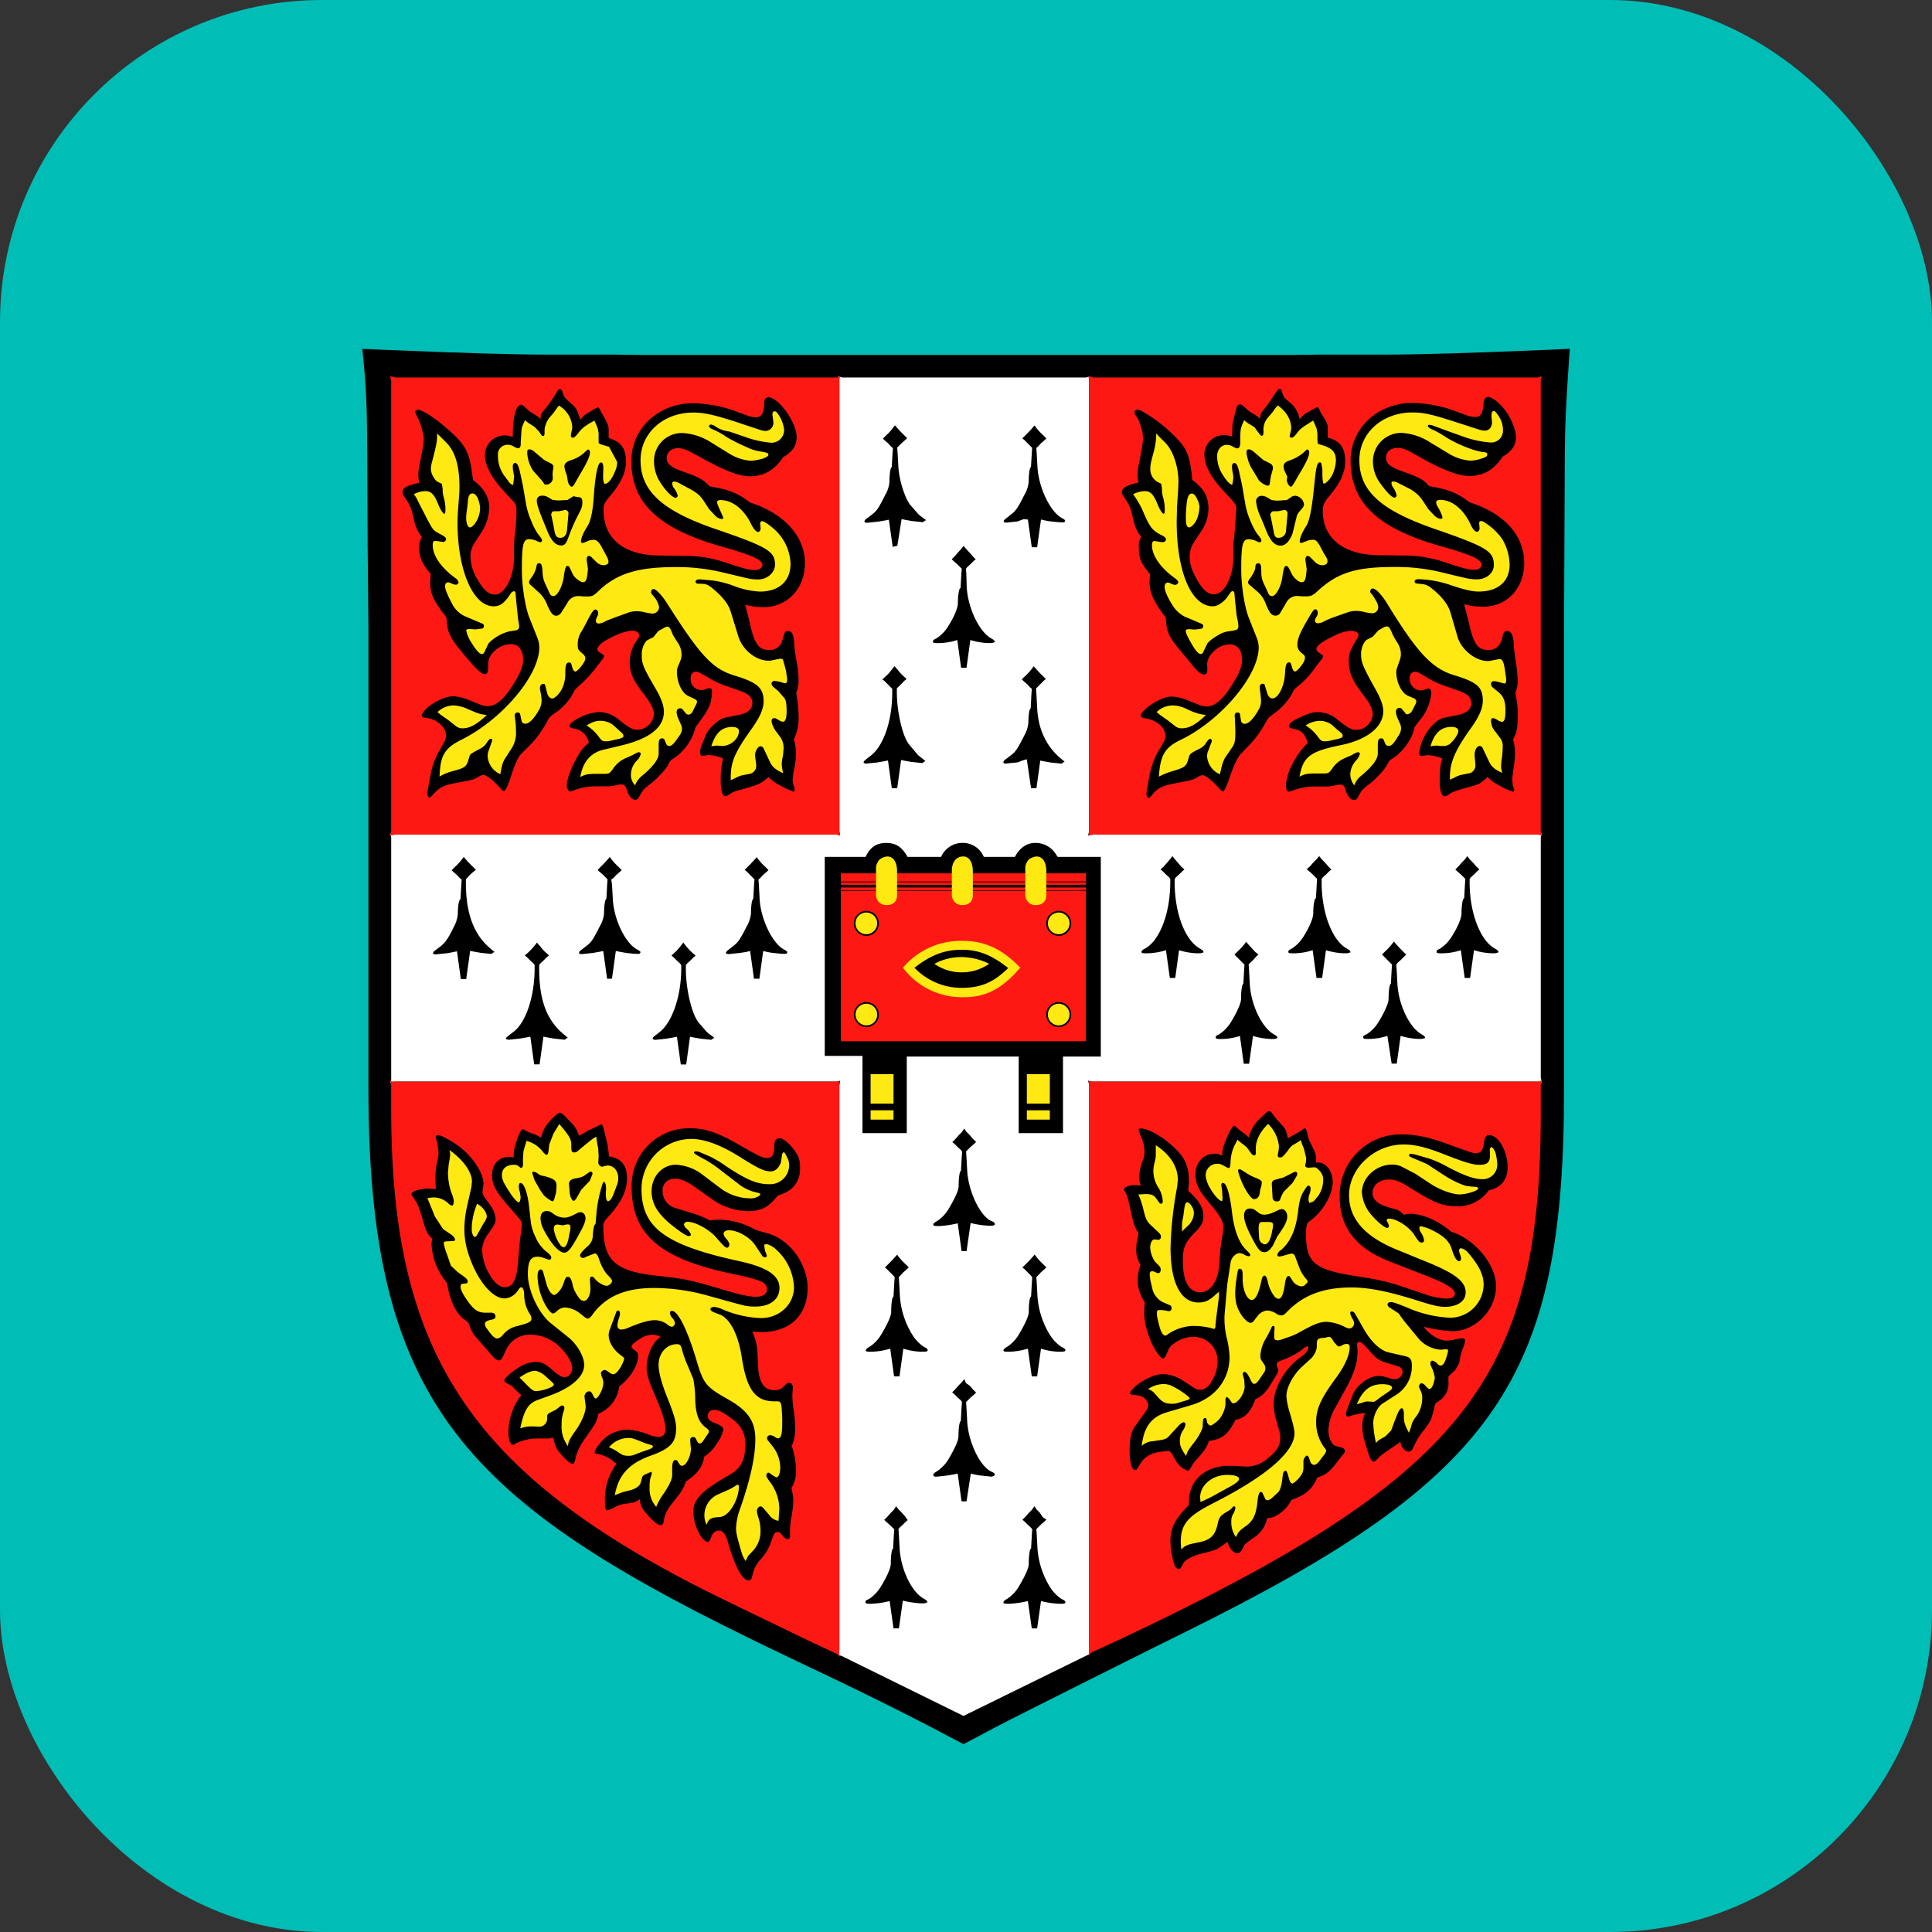<svg xmlns="http://www.w3.org/2000/svg" viewBox="212 188 576 576">
  <rect x="212" y="188" width="576" height="576" fill="#333333" stroke="none"/>
  <rect fill="#00bdb6" width="576" height="576" rx="96" ry="96" x="212" y="188"/>
  <path d="M403.47 293.83h193.17l8.84-.11h19.61c9.4 0 24.87-.45 46.7-1.36L680 292c-1.19 16.94-1.43 23.6-1.48 32.58l-.11 25.95-.11 24.6v137.41c0 86.53-19.58 115.91-112.9 162-4.13 2-51.71 25.78-56.68 28.44l-4.72 2.51-4.74 2.51-4.75-2.49-4.77-2.51c-19.61-10.27-39.53-19.31-55-26.9-85.51-41.93-112.9-71.71-112.9-163.54V375.15l-.23-24.6-.11-25.95c-.08-15.69-.24-20.77-1.48-32.58l8.16.34c21.49.9 37.49 1.36 46.82 1.36h19.5Z"/>
  <polygon points="499.25 699.58 536.02 681.53 536.94 681.19 536.71 680.39 536.71 511.26 536.37 510.23 537.51 510.46 670.56 510.46 671.71 510.81 671.36 509.31 671.36 437.61 671.71 436.47 670.56 436.81 537.51 436.81 536.37 437.04 536.71 435.89 536.71 301.35 536.94 300.2 535.9 300.54 463.06 300.54 461.92 300.2 462.25 301.35 462.25 435.89 462.5 437.04 461.45 436.81 329.44 436.81 328.29 436.47 328.63 437.61 328.63 510 328.29 510.81 329.44 510.46 461.45 510.46 462.5 510.23 462.25 511.61 462.25 680.04 461.92 681.42 462.83 681.65 499.25 699.58" fill="#fff"/>
  <polyline points="538.09 300.54 536.48 300.2 536.71 301.46 536.71 436.13 536.48 437.17 537.97 436.81 670.45 436.81 671.71 437.16 671.36 436 671.36 301.12 671.71 300.2 670.45 300.54 330.01 300.54 328.29 300.2 328.63 301.46 328.63 436.12 328.29 437.16 329.9 436.81 461.34 436.81 462.5 437.17 462.25 436 462.25 301.12 462.5 300.2 461.34 300.54" fill="#fd1813"/>
  <path d="M461.92 510.47H329.1l-.81-.35.34.92v8c0 73.93 24.68 109.89 100.65 146.6l24 11.61 8.37 3.91.69.81-.12-1.16V511.16l.24-1m74.94.31-.92-.35.23.81v169.46l-.23 1.26.92-1 7.58-3.46c103.15-48.54 126.38-77.46 126.38-157.39v-8.51l.35-1.14-1.15.34" fill="#fd1813"/>
  <path d="m350.24 443.47.8.92c.43.5.74.85.92 1l1 1 .92.93-.58.45-1.14 1-.92 1-.34.35v1.07c0 9.31 2.42 15.65 7.59 19.84l.92.75-.92.63-1-.11-2.18-.23-2-.35-1.14-.23-1.17 8.4h-1.61l-1.15-8.27-1.14.23c-1 .21-1.61.33-1.84.35l-2.3.23-1 .11c-.49 0-.87-.17-.87-.35a1.12 1.12 0 0 1 .53-.74l1.72-1.31c1.42-1.1 2.36-2.47 4-5.87a9.59 9.59 0 0 0 1.15-3.79c0-2.42.38-4.36.8-4.36l.24-4.26.11-1.61-.46-.35-.92-1-1.14-1-.47-.45.92-.93a17.63 17.63 0 0 0 2.65-3m43.56-.05a17.49 17.49 0 0 0 2.64 3c.21.2.52.51.92.93l-.45.45-1.15 1-.92 1-.58.35.23 1.61.23 4.26c.33 6.09 3.71 13.12 7.24 15 .61.33 1 .62 1 .75a.54.54 0 0 1-.52.57l-1.49-.05-2.19-.23-2-.35-1.14-.23-1.15 8.27H393l-1.15-8.27-1.15.23-1.95.35-2.19.23-1 .11h-.16c-.46 0-.77-.15-.77-.37a1 1 0 0 1 .47-.73l1.72-1.31c1.5-1.16 1.91-1.75 4-5.87a9.24 9.24 0 0 0 1.27-3.79c0-2.42.31-4.36.69-4.36l.23-4.26.11-1.61-.34-.35-1-1-1.15-1-.46-.45.92-.93c.55-.53.89-.88 1-1s.48-.54.92-1l.8-.92M372.07 469l.8.93.81 1a7.47 7.47 0 0 0 1 1l1 .93-.59.45-1 1-1 .92-.34.46v1.08c0 9.56 2.28 15.52 7.59 19.83l.92.75-.92.63-1-.11-2.18-.23-2-.35-1.14-.23-1.15 8.27h-1.61l-1.15-8.27-1.14.23-2 .35-2.18.23-1 .11h-.12c-.44 0-.8-.17-.8-.38s.21-.43.58-.71l1.72-1.32c3.66-2.81 6.22-10.52 6.22-18.8v-1.08l-.35-.46-1-.92-1-1-.58-.45a20.59 20.59 0 0 0 3.68-3.92m43.59.06a20.19 20.19 0 0 0 3.67 3.92l-.58.45-1 1-1 .92-.34.46v1.08c0 6.24 1.82 13.74 3.91 16.15l2.3 2.65a8.93 8.93 0 0 0 1.27 1l1 .75-.91.63-1-.11-2.18-.23-2-.35-1.15-.23-1.14 8.27h-1.61l-1.15-8.27-1.15.23-2 .35-2.17.23-1 .11h-.12c-.44 0-.8-.17-.8-.39s.19-.44.52-.7l1.67-1.32c3.61-2.87 6.33-10.57 6.33-18.8v-1.08l-.35-.46-1-.92-1-1-.57-.45c.46-.41.8-.71 1-.93a7.7 7.7 0 0 0 1-1l.8-1Zm21.83-25.53a17.36 17.36 0 0 0 2.63 3c.22.2.52.51.92.93l-.45.45-1.16 1-.91 1-.46.35.12 1.61.23 4.26c.31 5.92 3.81 13.2 7.24 15 .59.33 1 .61 1 .75a.52.52 0 0 1-.45.57l-1.44-.05-2.29-.23a18.14 18.14 0 0 1-2-.35l-1-.23-1.14 8.27h-1.61l-1.15-8.27-1.21.29-1.88.29-2.19.23-1 .11h-.15c-.43 0-.78-.16-.78-.35s.2-.48.53-.75l1.67-1.31c1.52-1.22 2-1.93 4-5.87a9.48 9.48 0 0 0 1.26-3.79c0-2.42.32-4.36.69-4.36l.23-4.26.12-1.61-.35-.35-1-1a17.2 17.2 0 0 0-1-1 6.11 6.11 0 0 0-.58-.45l.93-.93 1-1 .92-1 .81-.92m123.86-.26.82 1 .79.92 1 1.15c.12.15.56.52 1 .92l-.57.45-1 1-1 .91-.35.45v1c0 9.26 3.1 17.34 7.59 19.8.7.39 1 .68 1 1l-.07.14-.92.23h-1a20.58 20.58 0 0 1-5.29-.92l-1.14 8.27h-1.61l-1.15-8.27a20.51 20.51 0 0 1-5.3.92h-1c-.68 0-1-.11-1-.39s.29-.63 1-1c4.41-2.29 7.58-10.56 7.58-19.8v-1l-.34-.45-1-.91-1-1-.57-.45c.47-.4.81-.7 1-.92l1-1.15.81-.92Zm43.78 0 .81 1 .91.92 1 1.15.92.92-.57.45-1 1-1 .91-.34.45v1c0 9.16 3.15 17.39 7.58 19.8.7.39 1 .68 1 1l-.08.14-.92.23h-1a20.65 20.65 0 0 1-5.29-.92l-1.14 8.27h-1.68l-1.15-8.27a18.86 18.86 0 0 1-5.73.93c-1.26 0-1.52-.08-1.52-.46s.27-.6 1-.93a11.36 11.36 0 0 0 3.56-3.67c1.82-2.92 2.86-5.42 2.87-6.89 0-2.49.37-4.49.8-4.49l.24-4.25.1-1.5-.45-.45a21.41 21.41 0 0 0-2.64-2.41l1-.92 1-1.15.92-.92Zm-21.83 25.51.8.92.92 1c.15.14.44.54 1 1.09.2.2.58.44 1 .85l-.58.47-1 1.15-1 .92-.34.46.11 1.49.23 4.25c.35 6.28 3.62 13.07 7.24 15.05.69.38 1 .68 1 1l-.08.14-.92.22h-1a21.06 21.06 0 0 1-5.29-.91l-1.15 8.28h-1.6l-1.15-8.28a18.54 18.54 0 0 1-5.76.92c-1.18 0-1.46-.09-1.46-.51s.27-.55 1-.87a11.42 11.42 0 0 0 3.56-3.68c1.87-3.07 3-5.63 3-6.89 0-2.48.3-4.48.69-4.48l.23-4.25.11-1.49-.46-.46-.92-.92-1.15-1.15-.46-.47.92-.92a17.43 17.43 0 0 0 2.64-3m43.99.07.8.92.92 1 1 1 .92.92-.46.47c-.64.66-1 1-1.15 1.15-.62.53-1 .84-1 .92s-.17.22-.34.46l.11 1.49.23 4.25c.35 6.28 3.61 13.07 7.24 15.05.69.38 1 .68 1 1l-.08.14-.92.22h-1a20.84 20.84 0 0 1-5.28-.91l-1.16 8.28h-1.52l-1.27-8.28a18.43 18.43 0 0 1-5.75.92c-1.18 0-1.46-.09-1.46-.51s.27-.55 1-.87a11.23 11.23 0 0 0 3.57-3.68c1.88-3.07 3-5.63 3-6.89 0-2.48.3-4.48.69-4.48l.22-4.25.12-1.49-.47-.46-.92-.92-1.14-1.15-.46-.47.92-.92a17.43 17.43 0 0 0 2.64-3m21.83-25.42.8 1 .92.92 1 1.15.92.92-.57.45-1 1-1 .91-.34.45v1c0 9.16 3.15 17.39 7.58 19.8.69.39 1 .68 1 1l-.08.14-.92.23h-1a20.44 20.44 0 0 1-5.28-.92l-1.16 8.27h-1.61l-1.15-8.27a18.75 18.75 0 0 1-5.72.93c-1.26 0-1.51-.08-1.51-.46s.26-.6 1-.93a11.46 11.46 0 0 0 3.56-3.67c1.82-2.92 2.86-5.42 2.87-6.89 0-2.49.37-4.49.8-4.49l.23-4.25.11-1.5-.46-.45c-.5-.51-.8-.82-.92-.91l-1.14-1-.46-.45.92-.92 1-1.15.92-.92ZM479.38 561.93a18.14 18.14 0 0 0 2.63 3c.22.2.52.5.92.91l-.45.47-1.15 1-.92 1-.46.46.12 1.49.23 4.25a25 25 0 0 0 3.7 11.43 11.5 11.5 0 0 0 3.57 3.68c.76.34 1 .59 1 .93s-.28.45-1.63.45a18.8 18.8 0 0 1-5.62-.92l-1.15 8.28h-1.61l-1.15-8.28a20.84 20.84 0 0 1-5.28.91h-1c-.67 0-1-.11-1-.39s.29-.63 1-1a11.16 11.16 0 0 0 3.57-3.68c2-3.37 3-5.6 3-6.89 0-2.48.32-4.48.69-4.48l.23-4.25.12-1.49-.35-.46-1-1-1-1-.57-.47.92-.91 1-1 .92-1 .81-.91m40.92-.13a18.43 18.43 0 0 0 2.65 3l.92.91-.46.47-1.15 1-.92 1-.46.46.11 1.49.23 4.25a25 25 0 0 0 3.69 11.43 11.39 11.39 0 0 0 3.56 3.68c.77.34 1.06.59 1.06.93s-.29.45-1.64.45a18.69 18.69 0 0 1-5.62-.92l-1.15 8.28h-1.6l-1.16-8.28a21 21 0 0 1-5.29.91h-1c-.67 0-1-.11-1-.39s.3-.63 1-1a11.14 11.14 0 0 0 3.56-3.68c2-3.37 3-5.6 3-6.89 0-2.48.3-4.48.68-4.48l.24-4.25.1-1.49-.34-.46-1-1-1-1-.58-.47c.4-.41.71-.71.92-.91l1-1 .92-1 .79-.91m-20.97 37.1.52 1.2 1.09.75 1 1.15.92.92-.46.46-1.15 1c-.11.09-.41.4-.92.91-.11.1-.26.25-.46.47l.11 1.48.23 4.26c.34 6.22 3.84 13.49 7.24 15 .79.37 1 .58 1 .9l-.12.25-.8.34-1-.1-2.3-.24a18.42 18.42 0 0 1-1.95-.34l-1-.23-1.27 8.27h-1.48l-1.16-8.27-1.14.23-2 .34-2.19.24-1 .1h-.12c-.51 0-.83-.2-.83-.51s.27-.61.95-1a11.12 11.12 0 0 0 3.57-3.67c2-3.39 3-5.6 3-6.89 0-2.48.31-4.48.69-4.48l.24-4.26.1-1.48-.34-.47-1-.91-1-1-.58-.46.92-.92 1-1.15.93-.92Zm-20.33 37.91.8 1 .92.92 1 1.15.75 1.08-.41.3-1 1-1 .91-.34.46.11 1.5.23 4.25c.35 6.28 3.61 13.07 7.24 15 .69.38 1 .68 1 1l-.07.15-.92.23h-1a31.7 31.7 0 0 1-5.29-.81l-1.17 8.28h-1.61l-1.15-8.16a26.06 26.06 0 0 1-5.76.82c-1.18 0-1.46-.11-1.46-.53s.28-.55 1-.86a11.42 11.42 0 0 0 3.56-3.68c1.88-3.06 3-5.62 3-6.89 0-2.47.31-4.48.69-4.48l.23-4.25.11-1.5-.46-.46c-.5-.51-.81-.81-.92-.91l-1.15-1-.45-.47.92-.91 1-1.15.92-.92Zm41.24 0 .69 1 .92.92.87 1.32 1.09.74-.46.47-1.15 1-.92.91-.46.46.11 1.5.23 4.25a25 25 0 0 0 3.69 11.44 11.5 11.5 0 0 0 3.56 3.68c.77.33 1.06.59 1.06.94s-.29.45-1.54.45a26.07 26.07 0 0 1-5.72-.82l-1.15 8.16h-1.6l-1.16-8.16a31.56 31.56 0 0 1-5.29.81h-1c-.67 0-1-.12-1-.4s.3-.63 1-1a11 11 0 0 0 3.56-3.68c2-3.38 3-5.59 3-6.89 0-2.47.3-4.48.68-4.48l.24-4.25.1-1.5-.34-.46-1-.91-1-1-.58-.47.92-.91 1-1.15.92-.92Zm-20.91-112.59.69 1 .92.92 1 1.15.92.91-.46.46-1.15 1c-.11.09-.41.4-.92.92l-.46.46.11 1.49.23 4.25c.34 6.21 3.91 13.63 7.24 15 .76.32 1 .55 1 .89s-.3.51-1.46.51a26.21 26.21 0 0 1-5.76-.82l-1.21 8.38h-1.48l-1.16-8.28a32.28 32.28 0 0 1-5.29.8h-1c-.67 0-1-.12-1-.39s.29-.64 1-1a11.06 11.06 0 0 0 3.57-3.68c2-3.37 3-5.6 3-6.89 0-2.47.31-4.48.69-4.48l.24-4.25.1-1.49-.34-.46-1-.92-1-1-.58-.46.92-.91 1-1.15.93-.92ZM478.8 314.79c.36.41.62.72.81.92.43.5.74.84.92 1s.49.5 1 1l.92.91-.47.47-1.14 1-1 1-.35.35.12 1.61.23 4.13c.22 4 2 9.57 3.67 11.5l2.3 2.63a10.54 10.54 0 0 0 1.27 1l1 .75-1 .63-1-.12-2.19-.23-1.94-.34-1.15-.23-1.27 7.93-1.38.34-1.15-8.1-1.14.23-2 .34-2.18.23-1.21.12c-.42 0-.76-.16-.76-.36a1.14 1.14 0 0 1 .47-.73l1.73-1.33c1.49-1.12 1.91-1.73 4-5.86a9.27 9.27 0 0 0 1.26-3.78c0-2.48.32-4.49.69-4.49l.23-4.13.12-1.61-.46-.35-.92-1-1.15-1-.45-.47.92-.91a17.74 17.74 0 0 0 2.63-3m41.61-.05a18 18 0 0 0 2.65 3l.92.91-.46.47-1.15 1-.92 1-.46.35.11 1.61.23 4.13c.34 6.09 3.79 13.31 7.24 15.17.61.33 1 .61 1 .75a.52.52 0 0 1-.46.57l-1.44-.06-2.29-.23a15.91 15.91 0 0 1-2-.34l-1-.23-1.15 8.27h-1.6l-1.16-8.27-1.26-.12-1.84.69-2.19.23-1 .12H512c-.42 0-.77-.16-.77-.36a1.16 1.16 0 0 1 .53-.74l1.66-1.33c1.53-1.2 2-1.93 4-5.86a9.79 9.79 0 0 0 1.27-3.78c0-2.48.31-4.49.68-4.49l.24-4.13.1-1.61-.34-.35-1-1c-.52-.53-.86-.88-1-1l-.58-.47.92-.91 1-1 .92-1 .79-.92m-21.17 35.89.81.92.92 1c.55.62.9 1 1 1.14s.5.53.92.93l-.57.46-1 1-1 .91-.35.46.12 1.49.11 3.91c.34 6.27 3.72 13.42 7.36 15.39.69.39 1 .68 1 1l-.07.14-.92.23h-1a20.51 20.51 0 0 1-5.28-.92l-1.15 8.28h-1.61l-1.14-8.28a18.51 18.51 0 0 1-5.74.93c-1.25 0-1.52-.08-1.52-.46s.29-.6 1-.93a11.37 11.37 0 0 0 3.57-3.67c1.82-2.91 2.87-5.42 2.87-6.89 0-2.49.37-4.49.8-4.49l.23-4.25.13-1.49-.47-.46c-.5-.52-.81-.83-.91-.91l-1.15-1-.47-.46.93-.93 1-1.14c.54-.59.84-.94.91-1s.4-.51.69-.92m-20.58 35.86.8.92.81 1a9.68 9.68 0 0 0 1 1l1 .92c-.33.24-.52.41-.58.45l-1 1-1 1-.34.35v1.07c0 6.06 1.8 13.64 3.8 15.82l2.53 3 1.26 1 .92.75-.92.63-1-.12-2.17-.22-2-.35-1.15-.23-1.16 8.41h-1.61l-1.14-8.27-1.15.23-2 .35-2.18.22-1 .12h-.15c-.42 0-.78-.16-.78-.37s.2-.46.53-.74l1.67-1.31c3.82-3 6.33-10.46 6.33-18.81v-1.07l-.35-.35-1-1c-.51-.53-.86-.87-1-1s-.3-.23-.59-.45l1-.92a10 10 0 0 0 1-1l.8-1Zm41.47 0 .81.92.92 1 1 1 .92.92-.57.45-1 1-1 1-.35.35.11 1.76.23 4.25c.34 6.33 2.8 11.44 7.24 15.05l.92.75-.92.63-1-.12-2.18-.22-2-.35-1.15-.23L521 423h-1.61l-1.26-8.62c-2.1.48-2.17.86-2.87.93l-2.3.22-1 .12h-.13c-.41 0-.7-.15-.7-.39a1.1 1.1 0 0 1 .47-.72l1.73-1.31c1.49-1.15 1.93-1.77 4-5.86a9.77 9.77 0 0 0 1.26-3.79c0-2.42.32-4.37.69-4.37l.22-4.25.13-1.61-.47-.35-.91-1-1.15-1-.46-.45c.4-.41.7-.72.92-.92a17.3 17.3 0 0 0 2.63-3m-86.08-18.53.46 1.73c.41 1.55.72 2.77.92 3.67 1.44 6.56 2.67 8.29 5.85 8.29a3.81 3.81 0 0 0 3.8-2.54l.69-2.3a1.1 1.1 0 0 1 1.1-.84c1.24 0 1.82 1.3 1.88 4.17a50.36 50.36 0 0 0 .81 5.63 28.58 28.58 0 0 1 .46 5 8.21 8.21 0 0 1-.69 3.6 47.77 47.77 0 0 1 .7 7 14.4 14.4 0 0 1-1.39 6.86 14.1 14.1 0 0 1 .58 4.33 21.15 21.15 0 0 1-.35 3.83 28.59 28.59 0 0 0-.61 4 4.73 4.73 0 0 0 .26 1.53 5.15 5.15 0 0 1 .35 1.38c0 .32-.16.58-.35.58l-2.29-.92-2.53-1.38a12.08 12.08 0 0 1-2.65-2.06c-2.22 2-2.88 2.31-8.72 3.9a8.15 8.15 0 0 0-2.53 1 3.71 3.71 0 0 1-1.54.81c-1 0-1.45-1.59-1.45-4.87a26.59 26.59 0 0 1 .69-6.4 13.08 13.08 0 0 0-4.11-1c-.17 0-.75.07-1.75.23h-.42c-.35 0-.62-.49-.62-1.1a9 9 0 0 1 .7-2.49l1.14-2.76a9.92 9.92 0 0 1 2.76-3.32 7.19 7.19 0 0 1 3-1.73l4.14-.81c2.46-.48 3.91-1.77 3.91-3.48s-1.1-2.78-3.57-3.64l-4.94-1.73a26.68 26.68 0 0 1-4.48-2.17c-2.74-1.62-3.2-1.84-3.85-1.84-1 0-1.56.73-1.56 2a3.21 3.21 0 0 0 3.21 3.48 3.08 3.08 0 0 0 1.16-.23 3.87 3.87 0 0 1 1.18-.35.76.76 0 0 1 .81.87v.51l-.23 2c-.2 1.67-1.27 3.69-3.68 6.89l-1 1.37a15.71 15.71 0 0 1-6.2 9.09 10.56 10.56 0 0 0-1.25.91 13.45 13.45 0 0 0-.93 1.61 19.11 19.11 0 0 1-2.3 2.76 22.7 22.7 0 0 1-2.87 2.64 10.46 10.46 0 0 0-2.29 2.07l-1.15 2a1.11 1.11 0 0 1-.93.57c-1 0-1.95-1.06-2.53-2.87-.42-1.34-.79-1.73-1.66-1.73a8.85 8.85 0 0 0-2 .35l-1.61.23h-4.14a18.62 18.62 0 0 0-6.32 1.15 3.17 3.17 0 0 1-1.19.37c-.28 0-.45-.16-.75-.72a1.48 1.48 0 0 1-.26-.92c0-2.1 1.49-6.05 3.47-9.19a11.9 11.9 0 0 1 3.1-3.67 5.21 5.21 0 0 0-3.22-3.92l-2.03-.53a.63.63 0 0 1-.48-.57c0-.59.94-1.41 2.65-2.31a14.39 14.39 0 0 1 6.31-1.84 9.45 9.45 0 0 1 5.88 2.42c3.11 2.44 3.95 2.87 5.47 2.87a5 5 0 0 0 4.79-4.6c0-1.57-.84-3.26-3-6.09-3.22-4.14-4.17-6.3-4.17-9.33a11.58 11.58 0 0 1 1.29-5.37l1.15-1.73a2 2 0 0 0 .38-1.1c0-.76-.88-1.31-2.08-1.31-1.82 0-5.29 1.29-8.07 3-1.38.84-2.31 1.84-2.31 2.44a1 1 0 0 0 .47.89l1.27.81a.55.55 0 0 1 .25.47 2.06 2.06 0 0 1-.49.9l-2.29 3a38.67 38.67 0 0 1-4.83 5.05 9.8 9.8 0 0 0-1.15 1.15s-.31.61-.92 1.73a17.74 17.74 0 0 1-5 5.17 8.51 8.51 0 0 0-1.6 1.26 9.88 9.88 0 0 0-.92 1.61c-.3.57-.8 1.37-1.5 2.41a25.92 25.92 0 0 1-2.76 3.57l-3.21 3.22c-1 1-1.86 2.9-3.22 7.11-.82 2.55-1.55 4-2 4-.18 0-.51-.25-.9-.69C359 420.53 357 419 356 419a3.19 3.19 0 0 0-1.28.59 8.94 8.94 0 0 1-3.1 1.14l-4.26.81c-3.2.61-4.47 1.3-6.32 3.45-.44.51-.8.8-1 .8-.35 0-.61-.57-.61-1.34l.12-1.07.58-3.1a25.69 25.69 0 0 1 2.29-7.48l2-3.56a4.13 4.13 0 0 0 .57-1.86c0-2.65-2.74-5.07-6.09-5.37-.84-.08-1.16-.29-1.16-.75s.94-1.74 2.19-2.7c2.31-1.75 5.32-3 7.25-3a15.83 15.83 0 0 1 5.17 1.38l2.52 1a6.69 6.69 0 0 0 2.56.59c2.68 0 5.27-2.43 8.47-7.94 1.44-2.47 2.07-4.27 2.07-5.89 0-2.91-1.38-4.68-3.65-4.68a7.31 7.31 0 0 0-5 2.19 5.14 5.14 0 0 0-1.78 3.55v1.56c0 1.07-.36 1.67-1 1.67-1.08 0-2.66-1.55-7.17-7-3.36-4.08-4.11-5.82-4.25-9.89-3.9-5-4.87-7.07-4.87-10.61l.16-2.37c-2.69-3.24-3.46-5-3.46-8a6 6 0 0 1 .82-3 11.76 11.76 0 0 1-2.19-4.47l-.57-2.42a12.23 12.23 0 0 0-1.84-4.24c-1.05-1.49-1.15-1.69-1.15-2.2 0-1.33.92-1.87 4.94-2.86a19.61 19.61 0 0 1-.24-2.55 14.43 14.43 0 0 1 .36-2.74l.81-4.25a23.12 23.12 0 0 0 .48-3.68 21.83 21.83 0 0 0-1.87-6.32 4.53 4.53 0 0 1-.7-1.57c0-.4.29-.63.8-.63 1.14 0 4.15 1.82 7.26 4.39 6.59 5.46 7.95 7.65 8.85 14.25.06.51.18 1.28.34 2.3 3.16 2.33 4.82 5.13 4.82 8.14a14.23 14.23 0 0 1-2.3 7.37l-2.3 3.56a7.05 7.05 0 0 0-1 3.8 13.44 13.44 0 0 0 2.17 6.89c1.77 3.08 3.26 4.37 5.12 4.37 3 0 5.7-5.28 5.7-11.28v-2.87a29.85 29.85 0 0 1 .25-3.78c.21-1.79.32-2.9.34-3.33l.12-2.77v-1.81a3.48 3.48 0 0 0-1.19-2.21l-2.52-2.74c-3.67-4-5.68-7.74-5.68-10.55a5.87 5.87 0 0 1 5.88-6.11 8.52 8.52 0 0 1 2.43.45v-.79c0-5.06 1-8.8 2.44-8.8l.54.17 2.08 1.84 2.53 1.6.69.69c0-1.42.06-1.57 1.49-3.21.35-.4.87-1.14 1.6-2.19.59-.84 1-1.42 1.15-1.72a10.51 10.51 0 0 0 .58-1c.31-.58.61-.85 1-.85s.57.42 1 1.67c.27.78.46 1 2.41 2.75a7.31 7.31 0 0 1 1.38 1.49 16.18 16.18 0 0 1 .92 2.3l.35.91a7.05 7.05 0 0 1 2.3-2.06l1.71-1a4 4 0 0 1 1.29-.6c.14 0 .36.28.55.71s.5 1 .93 1.73c1.22 2.13 1.63 3.15 1.63 4.15v2.51c3.76 1.18 5.17 3.14 5.17 7.19 0 2.94-1.53 6.29-4.48 9.81-2 2.36-2.21 2.82-2.21 4.47 0 8.5 5.92 13.42 16.34 13.58l7.7.11a37 37 0 0 1 12.52 2.06c5.46 1.79 7 2.19 8.63 2.19a2.6 2.6 0 0 0 1.48-.47 1.37 1.37 0 0 0 .69-1c0-1.62-2.83-2.9-12.07-5.53-18.94-5.37-27-13-27-25.55 0-9.7 8.07-17.21 18.49-17.21a40.22 40.22 0 0 1 11.49 2l4.71 1.73a7.36 7.36 0 0 0 2.47.47c1.6 0 2.42-1.33 2.47-4 0-1.45.36-1.95 1.31-1.95 1.33 0 3.38 1.66 5.24 4.25s3.1 5.57 3.1 7.55c0 2.61-1.21 4.43-4 6-2.57 3.92-5.75 5.74-10 5.74-3.33 0-8-1.88-15.84-6.31-2.73-1.56-4.1-2.07-5.54-2.07-2 0-3.36 1.18-3.36 3 0 1.64 1.29 2.72 4.65 3.9 5 1.73 6.18 2.41 8.16 4.48 5.85 1 8.4 2 12.06 4.83 10.09 3.2 16.34 10.06 16.34 18 0 7.66-5.19 13.18-12.4 13.18a22.67 22.67 0 0 1-5.43-.7m214.35-.21.46 1.73c.42 1.55.72 2.77.92 3.67 1.46 6.56 2.67 8.29 5.87 8.29a3.8 3.8 0 0 0 3.78-2.54l.69-2.3a1.1 1.1 0 0 1 1.1-.84c1.25 0 1.92 1.38 2 4.17q.06 1.59.69 5.63a34 34 0 0 1 .46 5.32 7.94 7.94 0 0 1-.69 3.3l.23 1.38a24 24 0 0 1 .49 4.21c0 4.93-.24 6.39-1.41 8.31a14.42 14.42 0 0 1 .6 4.13 32.7 32.7 0 0 1-.37 4l-.46 3.44.12 2.07a6.79 6.79 0 0 1 .46 1.38.53.53 0 0 1-.46.58l-2.3-.92-2.53-1.38a11.63 11.63 0 0 1-2.63-2.06c-2.23 2-2.54 2.14-5.18 2.86-3.82 1.05-5.22 1.54-6 2.07a3.86 3.86 0 0 1-1.59.81c-.9 0-1.52-1.73-1.52-4.27 0-3.67.22-5.57.8-7a14.42 14.42 0 0 0-4.17-1 9.12 9.12 0 0 0-1.68.23h-.52c-.33 0-.53-.41-.53-1.09a13.93 13.93 0 0 1 1.85-5.27c1.44-2.57 3.82-4.7 5.63-5.05l4.14-.81c2.46-.48 3.91-1.77 3.91-3.49s-1.07-2.74-3.56-3.63l-4.83-1.73a24.83 24.83 0 0 1-4.6-2.17 51.9 51.9 0 0 0-2.53-1.5 2.57 2.57 0 0 0-1.24-.35c-1 0-1.64.74-1.64 2a3.47 3.47 0 0 0 3.33 3.57 3 3 0 0 0 1.16-.24 3.56 3.56 0 0 1 1.06-.35c.52 0 .91.51.91 1.23a14.56 14.56 0 0 1-2.66 7.28l-1.38 1.72-1 1.37c-.4 3-3.29 7.21-6.22 9.09a7.91 7.91 0 0 0-1.26.91c-.09.11-.39.66-.91 1.61a19.87 19.87 0 0 1-2.3 2.76 21.46 21.46 0 0 1-2.88 2.64 10.46 10.46 0 0 0-2.29 2.07l-1.15 2a1 1 0 0 1-.9.59c-1 0-2-1.07-2.55-2.89-.43-1.34-.79-1.73-1.66-1.73a8.93 8.93 0 0 0-2 .35l-1.62.23h-4a18.77 18.77 0 0 0-6.43 1.15 3.2 3.2 0 0 1-1.2.37c-.58 0-.9-.6-.9-1.76 0-3.64 2.8-9.18 6.46-12.74-.54-2.12-1.65-3.52-3.11-3.92-1.29-.34-2-.53-2.06-.56a.66.66 0 0 1-.35-.56c0-.74.82-1.46 2.64-2.32 3.26-1.54 4.22-1.84 6-1.84a9.29 9.29 0 0 1 6 2.42c3.12 2.43 4 2.88 5.47 2.88a5 5 0 0 0 4.8-4.59c0-1.6-.87-3.36-3-6.11-3.06-3.91-4.14-6.46-4.14-9.77 0-2.22.45-3.43 2.42-6.66a2.72 2.72 0 0 0 .48-1.21c0-.64-1-1.2-2.2-1.2a12.36 12.36 0 0 0-4.83 1.38c-3.46 1.59-5.52 3.06-5.52 4a1.23 1.23 0 0 0 .58 1l1.15.81a.56.56 0 0 1 .25.48 1.82 1.82 0 0 1-.48.89c-.22.27-1 1.26-2.29 3a26.37 26.37 0 0 1-4.82 5.05 5 5 0 0 0-1.17 1.15l-.91 1.73a19.29 19.29 0 0 1-4.94 5.17 12.69 12.69 0 0 0-1.6 1.26 9 9 0 0 0-1 1.61 34 34 0 0 1-4.26 6l-3.09 3.22c-.89.92-2.14 3.57-3.34 7.11-.94 2.78-1.55 4-2 4-.19 0-.52-.25-.9-.69-2.23-2.55-4.23-4.14-5.21-4.14a3.4 3.4 0 0 0-1.34.58 9.44 9.44 0 0 1-3.1 1.14l-4.14.81c-3.46.67-4.84 1.42-6.44 3.45-.39.51-.72.8-.91.8-.4 0-.71-.59-.71-1.4l.14-1c0-.11.21-1.15.56-3.1a26.13 26.13 0 0 1 2.31-7.48l2.07-3.56a3.83 3.83 0 0 0 .57-1.85c0-2.65-2.47-4.79-6.2-5.38-.77-.12-1.16-.41-1.16-.84s.9-1.55 2.31-2.61c2.43-1.85 5.12-3 7-3a15.12 15.12 0 0 1 5.27 1.37l2.52 1a6.66 6.66 0 0 0 2.57.59c2.68 0 5.26-2.43 8.47-7.94 1.44-2.48 2.07-4.27 2.07-5.91 0-2.91-1.36-4.66-3.62-4.66a6.84 6.84 0 0 0-4.89 2.19 5.54 5.54 0 0 0-1.91 3.65l.07 1.17v.61c0 .93-.31 1.35-1 1.35-.86 0-1.88-.84-3.86-3.23l-3.15-3.85c-3.49-4.08-4.22-5.73-4.36-9.89-3.91-5-4.86-7.73-4.86-10.61l.14-2.37c-2.79-3.35-3.33-4.65-3.33-8a5.24 5.24 0 0 1 .69-3.07 11.56 11.56 0 0 1-2.18-4.47l-.58-2.42a12.12 12.12 0 0 0-1.84-4.24c-1-1.48-1.15-1.7-1.15-2.13 0-1.21 1.15-2 4-2.7l.92-.23a19.61 19.61 0 0 1-.24-2.55 14.18 14.18 0 0 1 .35-2.74l.81-4.25a22.6 22.6 0 0 0 .47-3.77 11.61 11.61 0 0 0-.7-3.58 10.26 10.26 0 0 0-1.15-2.65 3.08 3.08 0 0 1-.69-1.5c0-.4.39-.7.91-.7a2.85 2.85 0 0 1 1.16.37 45.23 45.23 0 0 1 11.14 8.84c2.61 2.9 3.43 5.3 4 11.73 3.52 2.62 4.84 5 4.84 8.71a12.16 12.16 0 0 1-2.31 6.8c-1.4 2.15-2.17 3.34-2.3 3.56a7.65 7.65 0 0 0-1 3.89c0 2.08.63 4 2.19 6.8 1.72 3 3.26 4.37 5.09 4.37 3 0 5.74-5.22 5.74-10.95v-4.23l.35-2.75.23-3.33.23-2.77.08-1.53c0-1.13-.23-1.46-3.77-5.23-3.9-4.2-5.75-7.71-5.75-11a5.83 5.83 0 0 1 5.86-5.68 8.58 8.58 0 0 1 2.43.45v-1.38l.11-2.41.69-3c.55-2.38.8-2.81 1.62-2.81l.57.17 2.06 1.84 2.53 1.6.69.69c.16-1.43.29-1.71 1.5-3.21.59-.75 1.13-1.48 1.6-2.19l1.15-1.72.69-1c.46-.68.66-.86 1-.86s.52.4.88 1.68a3.21 3.21 0 0 0 1 1.48l1.5 1.27a8.23 8.23 0 0 1 2.52 4.7 6.85 6.85 0 0 1 2.3-2.06l1.84-1a4.79 4.79 0 0 1 1.21-.59c.12 0 .32.28.51.7a14.33 14.33 0 0 0 .92 1.73c1.49 2.38 1.62 2.71 1.62 4.32v2.34c3.73 1 5.18 3 5.18 7.16 0 3.09-1.41 6.27-4.38 9.84-2 2.37-2.3 3.1-2.3 4.87 0 8.11 6.11 13 16.44 13.18l7.58.11a37 37 0 0 1 12.52 2.06c5.32 1.75 7.06 2.19 8.67 2.19 1.17 0 2.14-.66 2.14-1.43 0-1.67-2.79-2.95-12.06-5.58-18.93-5.35-27-13-27-25.54 0-9.71 8.1-17.21 18.59-17.21a40.25 40.25 0 0 1 11.4 2l4.7 1.73a7.42 7.42 0 0 0 2.48.47c1.62 0 2.23-1 2.47-4 .11-1.35.54-1.95 1.4-1.95 1.21 0 3.56 1.89 5.26 4.25s3 5.62 3 7.71c0 2.44-1.28 4.3-4 5.85-2.58 3.92-5.75 5.74-10 5.74-3.27 0-8.82-2.21-15.83-6.31-2.75-1.62-4-2.07-5.5-2.07-2.07 0-3.39 1.16-3.39 3 0 1.65 1.22 2.69 4.63 3.9 5.44 1.94 6.61 2.58 8.16 4.48 5.86 1 8.4 2 12.07 4.83 10.48 3.36 16.32 9.84 16.32 18.13 0 7.55-5.13 13-12.24 13a22.46 22.46 0 0 1-5.58-.7M436.29 585a18 18 0 0 1 1.5 5.41l.23 4.82q.25 7.25 4.82 7.24a3.59 3.59 0 0 0 2.53-.81l1.27-1.26.5-.15c.8 0 1.24.53 1.24 1.5l-.14 1.87a26.47 26.47 0 0 0 .46 5.28 31.93 31.93 0 0 1 .35 4.64 12.28 12.28 0 0 1-1 5.59 21.73 21.73 0 0 1 1.26 6.93 9.34 9.34 0 0 1-1.37 5.59 15.3 15.3 0 0 1 .57 3.9A27.38 27.38 0 0 1 448 640a22.85 22.85 0 0 0-.45 5.51v.3c0 .72-.23 1.08-.67 1.08a2.09 2.09 0 0 1-1.42-.92c-.7-.9-1.15-1.23-1.68-1.23-.8 0-1.05.42-2.23 3.88a15.19 15.19 0 0 1-2.75 4.24 9.84 9.84 0 0 0-2.07 3.34 30.2 30.2 0 0 1-.69 2.41.9.9 0 0 1-.69.57h-.14c-1.89 0-4.07-4-6.29-11.73-.63-2.15-1.43-3.12-2.6-3.12a2.24 2.24 0 0 0-2 1.29l-.7 1.6a.7.7 0 0 1-.6.47c-.92 0-2.32-1.67-3.19-3.8a14.61 14.61 0 0 1-1.12-5.28c0-3.6 2.65-6.29 10.66-10.81 3.48-2 4.83-4.45 4.83-9 0-3.57-1.07-5.61-4.14-7.93-2.43-1.83-3.84-2.53-5.12-2.53A1.79 1.79 0 0 0 423 610c0 1.08.62 1.74 2.12 2.27 1.77.62 2.54 1.25 2.54 2a11 11 0 0 1-2 4.16 10.75 10.75 0 0 1-3.68 3.8c-.54 3.15-2 5.18-5.52 7.46a12 12 0 0 1-2.3 4.25l-2.4 3.1a9.73 9.73 0 0 0-1.73 3.57c-.25 1.75-.42 2.07-1.09 2.07-.91 0-2.78-1.62-4.66-4a5.61 5.61 0 0 1-1.49-3.79c-1.2.93-1.57 1.07-3.91 1.37a10.32 10.32 0 0 0-3.1.81 8.86 8.86 0 0 1-2.66 1.19c-.47 0-.64-.26-.67-1.08l-.12-2.52a17.88 17.88 0 0 1 3.45-10.22 11.33 11.33 0 0 0-5.63-3c-.68-.06-.86-.15-.86-.4a4.59 4.59 0 0 1 1.09-2.12 17 17 0 0 1 2.07-2.3 11.4 11.4 0 0 1 6.66-2.41 20.78 20.78 0 0 1 6.55 1.61 8 8 0 0 0 2.74.57c1.27 0 2-.81 2-2.27 0-2.08-1-5.35-3.34-10.6-1.57-3.56-2.28-5.93-2.28-7.59 0-4 1.88-8.11 4.23-9.3a4.74 4.74 0 0 0-2.57-.69 6.45 6.45 0 0 0-3.51 1.15c-1.72 1-2.66 1.87-2.66 2.45 0 .23.35.59.93 1 .9.63 1.05.87 1.05 1.7 0 2.84-2.36 6.63-5.64 9.1a10.09 10.09 0 0 1-6.21 8.15c-.47 2.19-.78 2.84-2.53 5.29-3 4.23-3.71 5.55-4.25 7.93-.28 1.23-.56 1.74-.94 1.74s-1.51-.76-2.62-2a23.59 23.59 0 0 1-1.84-2.18 11.25 11.25 0 0 1-1.27-3.68 4.58 4.58 0 0 1-1.63.28h-2.83a14.23 14.23 0 0 0-6.56 1.41 2.85 2.85 0 0 1-1 .46c-.75 0-1.34-1.56-1.34-3.49a18.38 18.38 0 0 1 3.83-11.33 19.4 19.4 0 0 1-2.18-2.07 5 5 0 0 0-.92-.81l-1.27-.69c-.43-.23-.69-.52-.69-.75 0-.61 1.68-2.2 3.68-3.49a10.44 10.44 0 0 1 5.56-2.08c1.89 0 2.89.49 5.25 2.54 1.62 1.42 2.73 2.06 3.53 2.06a2.21 2.21 0 0 0 1.64-1 3 3 0 0 0 .58-1.71c0-2.2-2.63-5.91-5.53-7.83a12.51 12.51 0 0 0-6.85-2.18 7.74 7.74 0 0 0-7.12 4.09l-1.26 2.63c-.3.63-.67.94-1.1.94-.73 0-1.12-.33-3.73-3.34l-3-3.45a9.14 9.14 0 0 1-1.84-3 9.19 9.19 0 0 0-.57-1.49 7.23 7.23 0 0 0-1.16-.92c-2.29-1.63-4-4.86-4.93-9.54-.07-.34-.18-.84-.35-1.49a18.91 18.91 0 0 1-4.49-11.43 5.37 5.37 0 0 1 .24-1.56c-1.63-1.65-1.83-2-3.1-6.43-.92-3.14-1.51-4.47-2.65-6a1.93 1.93 0 0 1-.46-.89c0-.62 1-1.14 2.65-1.41a11.67 11.67 0 0 1 2.31-.27l2.28.15-.13-3.14a22.07 22.07 0 0 1 .59-5.24 13.37 13.37 0 0 0 .35-2.41c0-.2-.08-.85-.23-2a9.15 9.15 0 0 0-.35-1.72 3.29 3.29 0 0 1-.25-1c0-.37.25-.56.7-.56a4 4 0 0 1 1.51.5 28.51 28.51 0 0 1 4.93 3c4 3.09 7.08 7.87 7.08 10.83l-.07.89c-.15 1-.23 1.59-.23 1.69a3.52 3.52 0 0 0 .81 1.87l1.26 1.73a8.65 8.65 0 0 1 1.85 4.5c0 1.08-.23 1.55-2.08 4.23a8.73 8.73 0 0 0-1.95 5.14 15.56 15.56 0 0 0 2.3 7.27c1.36 2.38 2.92 3.69 4.42 3.69 2.57 0 3.67-2.27 4.08-8.41.22-3.19.52-6.06.92-8.73l.12-1.57c0-.72-.21-1.13-1.15-2.22l-3.45-4c-3.29-3.83-4.28-5.82-4.28-8.57 0-3.16 2.08-5.35 5.08-5.35l1.38.13v-.91a11.79 11.79 0 0 1 .59-3.1c.72-2.48 1.63-4.37 2.11-4.37a3.38 3.38 0 0 1 1.11.57 17.59 17.59 0 0 0 2.06.81 11.93 11.93 0 0 1 2.3 1.14 10 10 0 0 1 1.83-4c1.49-1.91 3.18-3.45 3.77-3.45.36 0 1 .5 1.87 1.39l2.18 2.29a8 8 0 0 1 1.26 2.19l.46 1 1.38-.8c.9-.54 1.52-.9 1.84-1 1.4-.65 2.13-1 2.18-1a3.3 3.3 0 0 1 1.19-.59c.38 0 .6.68 1.46 4.49a25.84 25.84 0 0 1 .8 5.06c3.67.52 5.4 2.61 5.4 6.56 0 3.7-1.82 7.38-5.74 11.59-1.07 1.15-1.33 1.69-1.33 2.76 0 10.15 3.53 13.35 16.26 14.71 7.83.82 10.15 1.32 19.53 4.13 4.95 1.48 7.78 2.1 9.61 2.1 2.17 0 3.38-.79 3.38-2.19 0-2.13-1.53-2.81-10.69-4.73-21.28-4.49-29.64-11.77-29.64-25.79a17.09 17.09 0 0 1 17.48-17.53c4.4 0 8.35 1.33 14.58 4.94 5.77 3.35 7 3.91 8.29 3.91 1.56 0 2.16-1 2.16-3.48 0-1.61.49-2.39 1.5-2.39s2.31.95 3.56 2.42c1.91 2.25 2.64 3.4 2.64 6.53 0 4.14-2.21 6.87-6.55 8.06l-1 1.15c-2.34 2.66-4.42 3.57-8.2 3.57a19.13 19.13 0 0 1-10.17-3.34l-5.52-3.91c-2.38-1.68-4.12-2.41-5.79-2.41a3.46 3.46 0 0 0-3.76 3.77 5.24 5.24 0 0 0 4 5l5.18 1.6a26.53 26.53 0 0 1 4.93 2.07 16.24 16.24 0 0 1 2.57-.25A21.82 21.82 0 0 1 436 554a13.18 13.18 0 0 0 2.07.92l2.86.81c6.53 1.82 11.85 9.13 11.85 16.24 0 8.13-5.27 13.18-13.77 13.18Zm199.92-1.7c2 2.65 4.81 4.39 7.13 4.39a15.5 15.5 0 0 0 3.1-.48A6.31 6.31 0 0 1 648 587c.56 0 .79.22.79.74a7.35 7.35 0 0 1-.6 2.14 14 14 0 0 0-.69 2.06l-.45 2.42-1.15 2.07-1.61 1.5-.46.46v1.55a6.18 6.18 0 0 1-3.1 5.91 9.51 9.51 0 0 0-.8.58l-.23.92a30.62 30.62 0 0 1-1.15 4 23.09 23.09 0 0 1-2.19 3.21 20.63 20.63 0 0 0-2.86 4.72c-.47 1.15-.84 1.47-1.58 1.47-1.15 0-2.26-1.41-2.45-3.08a5.34 5.34 0 0 1-.58.69l-1.38.92-2.17 1.48a17 17 0 0 0-1.84 1.38l-1.27 1.27a1 1 0 0 1-.66.35c-.58 0-1.18-1-1.75-2.88l-1.15-3.79a12.88 12.88 0 0 1-.47-3.71 8.09 8.09 0 0 1 .81-4.1 14.91 14.91 0 0 0-4.13.8 3.52 3.52 0 0 1-1 .24c-.38 0-.61-.27-.61-.72a7.61 7.61 0 0 1 .46-1.71l1.49-3.89c1.16-3 4.9-5.78 7.87-5.78a9.79 9.79 0 0 1 2.94.61 6.29 6.29 0 0 0 1.73.36 2.3 2.3 0 0 0 2.4-2.21 1.75 1.75 0 0 0-.92-1.49c-.19-.09-1.57-.51-4.13-1.27-1.93-.56-2.89-1.27-5.07-3.78-1.57-1.82-2.18-2.34-2.76-2.34s-.68.29-.68.81l.12 1.53v.7c0 3.19-1 6.24-3.26 10.44l-3.21 5.85a14.25 14.25 0 0 0-2.19 7c0 2.31 1 4.37 2.3 4.71l1.73.46a1.11 1.11 0 0 1 .56.35 1.1 1.1 0 0 1 .36.66 2 2 0 0 1-.58 1c-.21.24-.89 1.12-2.07 2.65-2 2.59-3.23 3.52-5.64 4.26-1.38 3.36-3.64 5.32-7.69 6.66l-.46.8c-1.38 2.4-4.41 4.6-6.34 4.6h-.43a9 9 0 0 1-4 5.85 28.72 28.72 0 0 0-2.65 2 4.8 4.8 0 0 0-.56 1c-.52 1.14-1 1.62-1.64 1.62-1.23 0-2.25-1.14-3-3.34-.45.3-.8.53-1 .69-1.31.91-2 1.42-2.19 1.49a27.3 27.3 0 0 1-4 1.15c-2.81.67-5.26 1.86-5.86 2.87l-1 1.73-.47.19c-.56 0-1.21-.78-1.48-1.8a28 28 0 0 1-1-6.45c0-4.09 1.35-6.74 5.52-10.9v-1c0-6.34 4.85-10.66 12-10.66h1.14l3.91.22h.37a9.54 9.54 0 0 0 6.18-2.54c2.8-2.3 3.62-3.71 3.62-6.29 0-.8-.23-1.74-1.1-4.62a18.65 18.65 0 0 1-.85-5.41c0-4.73 3.49-10.63 8.2-13.9 1.22-.84 2.13-1.94 2.13-2.59 0-.27-.14-.49-.31-.49a2.91 2.91 0 0 0-1.47.91 13.32 13.32 0 0 1-2.76 1.72l-1.83.92-2.07.8c-.63.25-1 .6-1 1a2.75 2.75 0 0 0 .26 1 2.73 2.73 0 0 1 .23.84 3.22 3.22 0 0 1-.58 1.35l-1.6 2.63c-1.58 2.6-2.71 3.69-4.72 4.61-1.28 3.77-3.14 5.7-5.85 6.08-2.17 4.37-4.08 5.9-7.93 6.32-.53 1.68-1.45 3.09-3.45 5.28a13.11 13.11 0 0 0-1.49 1.84c-.89 1.63-1 1.73-1.39 1.73a5.59 5.59 0 0 1-2.64-1.73 6.65 6.65 0 0 1-1-1.38l-1.05-1.84c-.32-.58-.67-.85-1.1-.85h-.73l-2.53.34a8 8 0 0 0-4.59 2.65l-1.47 2.31a.72.72 0 0 1-.56.34c-1 0-1.66-2.27-1.66-6 0-3.3.51-5.49 1.64-7.07l3.22-4.48a3.2 3.2 0 0 0 .69-1.74 2.3 2.3 0 0 0-.57-1.47 3.61 3.61 0 0 0-1.84-1.38l-2.42-.35c-.43-.06-.6-.16-.6-.36a1.48 1.48 0 0 1 .37-.79 11.28 11.28 0 0 1 2.88-2.53c2.83-1.73 4.71-2.42 6.63-2.42a11.26 11.26 0 0 1 6 2l3.34 2.19a2.91 2.91 0 0 0 1.6.47c1.53 0 2.71-.92 3.8-3A11.12 11.12 0 0 0 575 594a7.15 7.15 0 0 0-7.37-7.44 9.74 9.74 0 0 0-6 2.3 3.63 3.63 0 0 0-1.15 1.26l-.92 2.07c-.23.49-.55.8-.83.8-.58 0-1.88-1.66-3-3.79a24.91 24.91 0 0 1-1.61-4.14 18.71 18.71 0 0 1-1-5.73l.17-3.11a11.57 11.57 0 0 1-2.08-7.11 13.18 13.18 0 0 1 .82-4 8.48 8.48 0 0 1-1.27-5.12l.12-1.43.34-1.61.23-1.38c-1.11-1.45-1.44-2.4-2.53-7.46-.61-2.85-1-4.09-1.5-4.83a1.73 1.73 0 0 1-.33-.68c0-.68 1.6-1.28 3.43-1.28l1.62.13a5.51 5.51 0 0 1-.49-2.33 14.18 14.18 0 0 1 .84-4.57 8.86 8.86 0 0 0 .73-2.81 11.14 11.14 0 0 0-.5-3.51l-.92-2.29a3.2 3.2 0 0 1-.3-1.19c0-.23.15-.31.58-.31 2.26 0 6.55 2.43 9.94 5.63s4.45 5.73 4.45 10.47l-.2 2.51c3.13 2.74 4.5 5 4.5 7.48 0 1.79-.58 3-2.32 4.7-3.1 3.09-3.8 4.68-3.8 8.65 0 6.1 1.82 9.4 5.19 9.4 3 0 5.25-3.22 5.62-7.94l.34-4.36c.1-1.13.29-2.52.58-4.14a22 22 0 0 0 .35-3c0-1.56-1-3.49-4-7-3.23-3.78-4.32-5.8-4.32-8.75 0-3.54 2.44-6.13 5.76-6.13a4.09 4.09 0 0 1 2.23.64c0-2 .13-2.37 1.26-5.18.91-2.21 1.86-3.79 2.31-3.79.15 0 .39.17.69.47a10.61 10.61 0 0 0 1.49 1.26l1.15.81a8.84 8.84 0 0 1 1 1 11.18 11.18 0 0 1 3.56-5.87c1.61-1.57 2.21-2.06 2.53-2.06a1.19 1.19 0 0 1 .8.58l1.38 1.83 2 2.19c.74.82 1 1.54 1.38 3.55l1.15-.68 1.83-1c.34-.2.8-.5 1.38-.92a1.67 1.67 0 0 1 .73-.37c.19 0 .41.35.54.83l.69 2.64 1.49 3a5.84 5.84 0 0 1 .59 3v.71h.77c2.27 0 4.21 2.67 4.21 5.76 0 4.09-3.25 9.39-7.5 12.19a9 9 0 0 0-.48 3c0 9.14 2.39 11.07 16.45 13.16a73.77 73.77 0 0 1 9.41 1.95q.68.19 9.08 3a22.76 22.76 0 0 0 6.81 1.5c1.71 0 2.65-.49 2.65-1.39 0-1.56-2.29-3-9.34-5.74l-10-3.9c-10.16-4-15-10.18-15-19.32a18.17 18.17 0 0 1 18.63-18.6c4 0 7.94.82 13.57 2.87 7.25 2.65 7.63 2.76 8.41 2.76 1.4 0 2.17-1 2.38-3 .19-1.7.65-2.41 1.6-2.41 1.42 0 2.95 1.31 4 3.45a13.68 13.68 0 0 1 1.49 6c0 3.8-2 6.28-5.63 7a11.18 11.18 0 0 1-9.25 4.76c-4.58 0-6.84-.91-14.64-5.79-2.8-1.75-4-2.18-6-2.18-2.75 0-4.77 1.69-4.77 4 0 2.1 1.7 3.48 5.52 4.49 2.27.6 2.61.77 3.79 2a7.71 7.71 0 0 1 1.91-.28c3.73 0 8.33 2 12.22 5.34 7.09 2.19 13.38 9.83 13.38 16.23 0 7.1-6.14 13.44-13 13.44a45.82 45.82 0 0 1-8.88-1.41"/>
  <path d="M445.48 418.43a12.5 12.5 0 0 1-.42-2.78l.08-.9.34-1.84.12-1.48a5.82 5.82 0 0 0-.81-3.46l-1.37-1.84a8 8 0 0 1-1.16-2.18 3.2 3.2 0 0 1-.22-1 .77.77 0 0 1 .82-.84c.32 0 .44.06 1.48.67a2.38 2.38 0 0 0 1.12.39c.68 0 1.06-1.11 1.06-3.06 0-2.22-.21-3.44-.69-4l-1.72-2-1.5-1.26a1.53 1.53 0 0 1-.6-1 .85.85 0 0 1 .94-.84 10 10 0 0 1 2.53.57l.53.13c.46 0 .66-.28.66-1v-.42l-.35-2.42-.69-2.53c-.22-.82-.34-.94-.86-.94h-.29l-2.88.58h-.45c-3.76 0-7.73-3.18-9-7.17l-2.3-7.46c-.71-2.31-2.43-4.49-5.51-7a5.16 5.16 0 0 0-2.3-1.25L420 362c-.38 0-.62-.27-.62-.58 0-.48.44-.69 1.43-.69l3.8.35a28.93 28.93 0 0 1 6.2 1.61 24.53 24.53 0 0 0 7.7 1.68c5.75 0 9.18-3.11 9.18-8.3a14.5 14.5 0 0 0-4.69-10.14c-1.61-1.46-3.22-2.54-3.78-2.54a.6.6 0 0 0-.59.61l.13 1.47v.13c0 .58-.35 1-.79 1s-1.24-.76-2-2.3c-2.18-4.51-5.62-7.21-9.2-7.21-.6 0-1 .25-1 .62a6.55 6.55 0 0 0 .57 1.65l.92 2.06a4 4 0 0 1 .38 1.06c0 .14-.22.26-.49.26a3.27 3.27 0 0 1-2-1.09l-1.72-1.83-1.5-2.3c-1.2-1.84-2.17-2.66-4.71-4-1.43-.75-2.35-1.25-2.76-1.48a2.9 2.9 0 0 0-1.43-.46.53.53 0 0 0-.61.59 2.4 2.4 0 0 0 .43 1.25 6.35 6.35 0 0 1 1.19 2.3.65.65 0 0 1-.59.68c-.9 0-2.76-1.8-4.39-4.25a11.74 11.74 0 0 1-2.07-6.46 8.3 8.3 0 0 1 8.49-8.59 17.58 17.58 0 0 1 8.64 2.87l5.39 3.33a14.2 14.2 0 0 0 6.28 2.07 15.62 15.62 0 0 0 3.38-.57 5.8 5.8 0 0 0 1.37-.57c.32-.2.55-.46.55-.65a.53.53 0 0 0-.32-.51l-.68-.22-2.53-.47a14.32 14.32 0 0 1-3.11-1.15 54.49 54.49 0 0 1-5.74-2.87 22.6 22.6 0 0 0-3.8-2.18c-.93-.32-1.5-.73-1.5-1.09a.45.45 0 0 1 .5-.51 2.48 2.48 0 0 1 1.24.45 8.75 8.75 0 0 0 4.25 1.61l5 1.72A30.1 30.1 0 0 0 442 320a3.79 3.79 0 0 0 3.78-3.8 9.91 9.91 0 0 0-2-5c-.27-.37-.55-.58-.78-.58-.46 0-.71.32-.71.91l.11.92.18 1.38a2.47 2.47 0 0 1-2.28 2.66 5.79 5.79 0 0 1-1.8-.36l-7.5-2.49c-6.26-2-9.16-2.64-12.29-2.64-9 0-15.74 6.14-15.74 14.2 0 9.16 6.41 15.05 22.28 20.5 15.62 5.35 17.81 6.66 17.81 10.68 0 2.31-2.33 4.37-4.95 4.37a13.85 13.85 0 0 1-2.75-.23c-.52-.11-3.13-.72-7.81-1.84a58.25 58.25 0 0 0-14.3-1.61c-11.27 0-17.52 2-22.93 7.24-1.34 1.32-1.8 1.52-3.36 1.52h-.77l-1.61-.12h-.21a3.62 3.62 0 0 0-3.23 2.07c-1.22 1.95-1.87 3-2 3.11a1.66 1.66 0 0 1-1.31.68c-1 0-1.66-.78-2.82-3.56a9.73 9.73 0 0 0-2.42-3.45l-2.3-2.07a1.5 1.5 0 0 1-.58-.88 2.25 2.25 0 0 1 .47-1.07 9 9 0 0 0 1.61-3c.3-1.52.35-1.61 1-1.61s.92.71 1 3.34a8.52 8.52 0 0 0 .92 3.1l1.27 2.76a1.09 1.09 0 0 0 1 .58c1.19 0 2.7-2.79 3.1-5.75.34-2.46.59-3.23 1.11-3.23a.61.61 0 0 1 .5.24c.12.17.46.86 1 2.06a4.57 4.57 0 0 0 1.49 1.73 4.89 4.89 0 0 0 1.38.81h.15c.93 0 1.24-.61 1.46-2.77l.12-1.15-.23-1.62-.16-1.1c0-.74.25-1.2.68-1.2a1.36 1.36 0 0 1 .86.48l1.15 1.14a3.32 3.32 0 0 0 2.27 1.16c.95 0 1.55-.4 1.55-1s-.23-1.09-1.07-2.65l-.81-1.5c-.92-1.73-1.64-2.42-2.51-2.42l-1.16.12-1.38.57a2.86 2.86 0 0 1-.89.26c-.21 0-.37-.19-.37-.46 0-1 .68-2.64 2-4.68.91-1.45 1.55-4.55 1.83-9 .41-6 1.2-9.87 2.05-9.87.56 0 .78.48.78 1.75l-.06 1.57v1.1c0 1.08.23 1.94.51 1.94 1 0 2.15-1.46 3.09-3.84a7.3 7.3 0 0 0 .58-2.4l-.13-.53-2.3-4.26-2.3-.69a1.2 1.2 0 0 1-.8-.52v-2.8l-.23-1.38-.47-1.16-.56-1.26c-2.52 1.37-3.71 2.27-4.6 3.45s-1.41 1.65-1.86 1.65a.59.59 0 0 1-.56-.59 12.22 12.22 0 0 1 .35-1.87l.07-.64a7.9 7.9 0 0 0-4-6.48l-.69.92-.8 1.15-1.37 1.6a6.61 6.61 0 0 0-1.15 2.31 4 4 0 0 0-.24 1.31v.6c0 .95-.11 1.19-.53 1.19l-.29-.11-.8-1.16-1.27-1.38-1.95-1.26-1-.81-.45 1a6 6 0 0 0-.58 1.84l-.11 1.84-.13 1.95v.33c0 1-.24 1.4-.85 1.4a3.84 3.84 0 0 1-1.34-.58 3.31 3.31 0 0 0-1.67-.46 2.86 2.86 0 0 0-2.93 3.17 10 10 0 0 0 1.85 6l1.48 2c.41.52 1.17 1 1.21.69l.29-2.42-.35-1.95-.07-.88c0-.74.26-1.19.69-1.19.64 0 1 .7 1.45 2.64l.91 4.25.93 5.41a20.13 20.13 0 0 0 1.38 4.59 24.08 24.08 0 0 0 1.95 4c1.27 1.62 1.41 1.86 1.41 2.21a.52.52 0 0 1-.49.54 2.43 2.43 0 0 1-1-.35 5.88 5.88 0 0 0-1.38-.46l-.91-.12c-1.84 0-2.22 1.58-2.22 9.25 0 4.69 1 11 2.2 14.08l2.42 6.09a7.89 7.89 0 0 1 .58 2.86c0 8.38-11.12 21.53-23.33 27.59-4.53 2.25-6 4.41-6.32 9.42l-.11 1.5a16 16 0 0 1 3.91-1.61c3.42-.89 4.07-1.32 4.59-3l.46-1.5c.17-.55.46-.77 3.11-2.17a4.87 4.87 0 0 0 1.83-1.5c.58-1 1.06-1.48 1.37-1.48s.44.13.44.37l-.08.42-1.16 3.28-.13.8a6.25 6.25 0 0 0 3.81 5.68c.41-2.66.69-3.57 1.5-4.82l2.06-3.21a8.67 8.67 0 0 0 1.08-4.93 22.23 22.23 0 0 0-.27-3.58l-.09-.92a.81.81 0 0 1 .82-.92c.4 0 .72.15.76.35l.46 2.18a1.11 1.11 0 0 0 1.13.81c1.1 0 2.54-1.43 4-4a6 6 0 0 0 .85-3l-.16-1.55-.34-1.73v-.33c0-.75.42-1.28 1-1.28.26 0 .47.1.51.24l.68 2.64c.24.88.85 1.49 1.5 1.49s2.09-1.32 2.87-2.87a10.29 10.29 0 0 0 1-4.7c0-2.45.26-3.16 1.15-3.16.29 0 .53.11.58.27l.45 1.5c.17.55.5.92.82.92.48 0 1.77-1.4 2.63-2.88a2.08 2.08 0 0 0 .34-1.06c0-.5-.31-1-1-1.57-1.2-1-1.27-1.16-1.27-2.66a6.89 6.89 0 0 1 1.27-4c.55-1 1.05-1.89 1.49-2.76 1.46-2.84 2-3.56 2.51-3.56a1 1 0 0 1 .84 1 2.17 2.17 0 0 1-.25 1 3.92 3.92 0 0 0-.47 1.37.84.84 0 0 0 .86.82 4.5 4.5 0 0 0 2-.69c.3-.17 1.39-.59 3.22-1.27l3.78-1.37a6.59 6.59 0 0 1 2.3-.35 9 9 0 0 1 2.08.23 17 17 0 0 0 2.64.47 2 2 0 0 0 2-1.92 7.19 7.19 0 0 0-1.85-3.49 2 2 0 0 1-.59-1l.13-.46a.77.77 0 0 1 .61-.46c.78 0 2.6 1.94 4.21 4.49 9.89 15.58 13.44 19.35 20.12 21.37s8.52 3.63 8.52 7.65c0 2.19-1.12 4.76-3.59 8.2-5 7-6.21 9.83-6.21 14.44v.84c.57-.24 1-.43 1.27-.56a9.06 9.06 0 0 1 1.83-.81l2.87-.58a2.44 2.44 0 0 0 1.63-2.34v-.3l-.34-2.53v-.33a3.39 3.39 0 0 1 1.06-2.43 1 1 0 0 1 .6-.23 1.16 1.16 0 0 1 .9.7l1.83 3.9c.76 1.6 1.64 2.36 4 3.45m-92.66-83.41c-.83 0-1.26.74-1.35 2.31l-.23 2.17a19.33 19.33 0 0 0-.29 2.79c0 1.63.49 2.85 1.15 2.85s1.89-1.39 2.47-3a7.71 7.71 0 0 0 .52-2.69 7.94 7.94 0 0 0-.52-2.59c-.42-1.18-1.06-1.85-1.75-1.85" fill="#ffe912"/>
  <path d="M342.31 317.21v1c0 1.42-.35 3.13-1.51 7.51a9 9 0 0 0-.35 2.09 5.05 5.05 0 0 0 .92 2.62 3.32 3.32 0 0 0 1 1.15l1.38.69.23 1.6a7.38 7.38 0 0 0 .35 2.53 13.06 13.06 0 0 1 .47 3.43c0 1-.08 1.34-.3 1.34-.43 0-1.2-1.17-1.9-2.93-1.1-2.78-2.1-3.81-3.66-3.81a7.28 7.28 0 0 0-3.58.94 9 9 0 0 1 .69.92c.09.14.43.79 1 2l1.61 3.11a97.5 97.5 0 0 0 1.95 3.67 5.05 5.05 0 0 0 1.61 1.61l1.84 1c.54.3.94.73.94 1a.92.92 0 0 1-1 .89l-1.49-.23-.84-.09c-.45 0-.66.42-.66 1.28 0 3.12 2.47 6.7 6.78 9.84a2.15 2.15 0 0 1 .93 1.24.82.82 0 0 1-.85.72 4.58 4.58 0 0 1-1.45-.46 2.11 2.11 0 0 0-.81-.25c-.56 0-.94.47-.94 1.18s.66 2.44 2.09 5.16a8.13 8.13 0 0 0 3.91 3.79l5.16 2.19a.73.73 0 0 1 .46.69.79.79 0 0 1-.69.8l-1 .11-.91.11-1.5-.11H352c-.71 0-1 .14-1 .49a10.91 10.91 0 0 0 1.69 3.76c1.23 2.05 2.3 3.22 3 3.22a.88.88 0 0 0 .71-.57l1.27-2.65a13 13 0 0 1 6.2-3.56l2.07-.34a1 1 0 0 0 .83-1.09v-.29l-.35-2.19-.23-2.42-.23-2.17-.23-2.53c0-.64-.2-.94-.57-.94a1.75 1.75 0 0 0-1 .83c-1.8 2.75-3.06 3.67-5 3.67-6.13 0-10.76-10.78-10.76-25 0-1.23.08-2.82.23-4.72.3-3.66.35-4.57.35-5.93 0-6.18-1.29-10.53-3.91-13.15l-1.61-1.61Zm14.82 83.98a12.66 12.66 0 0 1-3.33-.8l-2.18-.92a11.66 11.66 0 0 0-4.4-1.16 7.08 7.08 0 0 0-4.8 2l1 .81 2.3 1.61 2.17 1.72a3.15 3.15 0 0 0 1.9.69c2.25 0 4.21-1.05 7.3-3.91m44.27 20.87a6.51 6.51 0 0 1 2.31-3c3.21-2.76 4.7-4.8 4.7-6.43v-2.53c0-1.48.25-2 1-2a.75.75 0 0 1 .72.34l.56 1.38a1 1 0 0 0 1 .53c.44 0 1.1-.53 1.68-1.33l1.15-1.61a3.71 3.71 0 0 0 .84-2.25 3.52 3.52 0 0 0-.32-1.2l-.81-1.84a5.52 5.52 0 0 1-.47-1.8c0-.75.39-1.19 1-1.19a1 1 0 0 1 .82.35l.92 1.15a1.1 1.1 0 0 0 .87.39 1.53 1.53 0 0 0 1.19-1l.92-1.84a2.75 2.75 0 0 0 .37-1c0-.36-.38-.74-1.06-1l-1.49-.69c-2-.91-3.45-4.08-3.45-7.37a3.24 3.24 0 0 1 .24-1.25l.8-1.95a4.84 4.84 0 0 0 .35-1.85 6.57 6.57 0 0 0-1.15-3.55 34.69 34.69 0 0 1-1.5-2.42c-.68-1.81-1-2.32-1.59-2.32l-.59.14-.8.47-1.27.68-1.49 1.83-1.61.81c-1 .48-1.87 2.53-1.87 4.23 0 3 .33 3.8 4.28 10.59 1.53 2.63 2.33 4.9 2.33 6.58 0 4.71-4.21 8.06-12.67 10.09l-5.28 1.26c-3.9.93-6.19 3.6-7 8.16 1.61-.83 2.24-.95 5.09-.95h1.95c1.54 0 1.75-.12 2.73-1.5a8.65 8.65 0 0 1 3.84-3.21l1.84-.81 1.5-.8.46-.12c.41 0 .63.17.63.47a3.81 3.81 0 0 1-1.09 1.95 6.09 6.09 0 0 0-1.84 4.44 4.26 4.26 0 0 0 1.26 3" fill="#ffe912"/>
  <path d="M386.89 404.29a13.34 13.34 0 0 1 3.44 3.11c1.1 1.5 1.26 1.61 2.34 1.61a7.76 7.76 0 0 0 1.69-.23l1-.24c1.89-.36 2.53-.64 2.53-1.11a1.51 1.51 0 0 0-.58-1l-1.27-1.14-1.25-1.15a6.29 6.29 0 0 0-3.79-1.24c-1.38 0-2.19.27-4.14 1.39m37.26 6.21.69-.11 1-.12 1 .12h.5c2.57 0 5-2.16 5-4.43 0-.79-.73-1.23-2-1.23-3.1 0-5 1.79-6.24 5.75m235.81 7.95a7.71 7.71 0 0 1-.36-2.12l.13-1.56a30 30 0 0 0 .37-4.47 3.67 3.67 0 0 0-.83-2.31l-1.38-1.84a5.06 5.06 0 0 1-1.27-3.13c0-.66.16-.89.63-.89l.52.12 1 .57a2.51 2.51 0 0 0 1.14.39c.7 0 1-1.07 1-3.22 0-3-.56-4.43-2.3-5.79l-1.53-1.26a1.27 1.27 0 0 1-.47-.94.82.82 0 0 1 .86-.9 5.38 5.38 0 0 1 1.34.23l1.26.34.49.13c.4 0 .57-.32.57-1v-.4l-.35-2.42c-.35-2.51-.77-3.47-1.51-3.47h-.21l-3 .58h-.5c-3.59 0-7.82-3.4-8.92-7.17l-2.18-7.46c-.66-2.23-2.59-4.69-5.52-7a5.38 5.38 0 0 0-2.41-1.25l-2.06-.23c-.38 0-.64-.28-.64-.57 0-.48.41-.71 1.26-.71a32.43 32.43 0 0 1 10.17 2c3.78 1.23 5.84 1.68 7.68 1.68 5.75 0 9.21-3 9.21-8a15.62 15.62 0 0 0-2.18-7.62 18.26 18.26 0 0 0-5.41-5.06 1.81 1.81 0 0 0-.9-.35.58.58 0 0 0-.59.58l.12 1.5v.12c0 .57-.34 1-.74 1-.64 0-1.3-.75-2-2.3-2.11-4.49-5.52-7.2-9-7.2-.77 0-1.21.27-1.21.74a3.32 3.32 0 0 0 .6 1.52 13.17 13.17 0 0 1 1 2.06 3.41 3.41 0 0 1 .29 1c0 .21-.19.33-.53.33a3.33 3.33 0 0 1-2-1.09l-1.71-1.83-1.5-2.3a11.1 11.1 0 0 0-4.59-4l-2.87-1.46a3.26 3.26 0 0 0-1.47-.46q-.54 0-.54.51a2.54 2.54 0 0 0 .53 1.33 5.82 5.82 0 0 1 1 2.29.64.64 0 0 1-.57.69c-.8 0-2.26-1.45-4.28-4.25a10.91 10.91 0 0 1-2.19-6.45 8.45 8.45 0 0 1 8.53-8.6 17.72 17.72 0 0 1 8.6 2.87l5.51 3.33a14.37 14.37 0 0 0 6.31 2.07 10.29 10.29 0 0 0 3.23-.57 6.45 6.45 0 0 0 1.49-.57.83.83 0 0 0 .42-.67c0-.47-.28-.66-1-.71-2.56-.2-7.87-2.29-11.37-4.49a30.13 30.13 0 0 0-3.79-2.18c-.95-.34-1.58-.83-1.58-1.23 0-.16.19-.27.5-.27l.68.12 5 1.84 4.82 1.72a30.33 30.33 0 0 0 7.73 1.61 3.52 3.52 0 0 0 3.68-3.68 7.62 7.62 0 0 0-.72-3.22c-.7-1.36-1.62-2.52-2-2.52s-.69.45-.69 1.23v.6l.15 1.48c0 1.56-.85 2.56-2.17 2.56a6 6 0 0 1-1.88-.36l-7.47-2.41c-6.48-2.09-9-2.64-12.19-2.64-9 0-15.84 6.1-15.84 14.2 0 9.17 6.28 14.91 22.4 20.5 15.65 5.43 17.69 6.66 17.69 10.8 0 2.36-2.22 4.25-5 4.25a13.46 13.46 0 0 1-2.7-.23c-.67-.13-3.28-.74-7.81-1.84a56.92 56.92 0 0 0-14.28-1.61c-11.41 0-16.88 1.74-22.82 7.24-1.38 1.28-2 1.52-3.47 1.52h-.79l-1.81-.12a3.6 3.6 0 0 0-3.24 2.07l-1.84 3.11a1.53 1.53 0 0 1-1.33.68c-1.17 0-1.82-.79-2.92-3.56a8.84 8.84 0 0 0-2.3-3.45l-2.42-2.07a1.37 1.37 0 0 1-.57-.83 2.31 2.31 0 0 1 .57-1.12 12.79 12.79 0 0 0 1-1.61 4.58 4.58 0 0 0 .57-1.38l.12-1a.81.81 0 0 1 .81-.58c.77 0 .91.51.91 3.34a8.07 8.07 0 0 0 .93 3.1l1.26 2.76a1.11 1.11 0 0 0 1 .58c1.18 0 2.69-2.8 3.09-5.75.34-2.46.6-3.23 1.11-3.23s.68.29 1.65 2.3a5.3 5.3 0 0 0 1.38 1.73 3.45 3.45 0 0 0 1.38.81h.12c1 0 1.27-.6 1.49-2.77l.11-1.15-.23-1.62-.16-1.1c0-.74.26-1.2.69-1.2a1.36 1.36 0 0 1 .85.48l1.15 1.14a3.35 3.35 0 0 0 2.31 1.16c1 0 1.59-.44 1.59-1.14s-.12-.85-1.15-2.54l-.8-1.5c-1-1.94-1.5-2.42-2.39-2.42l-1.17.12-1.49.57a3.34 3.34 0 0 1-.91.26c-.21 0-.36-.2-.36-.46 0-1 .68-2.66 2-4.68.78-1.23 1.45-4.32 2-9l.58-5.4c.35-3.31.71-4.47 1.38-4.47.24 0 .43.09.45.22l.34 1.72v1.38c0 1.68.19 3 .4 3 .49 0 1.19-.57 1.9-1.54a8 8 0 0 0 1.15-2.3 10.47 10.47 0 0 0 .58-3c0-2.66-1.11-3.8-4.72-4.81a1.36 1.36 0 0 1-.69-.34l-.1-1v-2l-.23-1.38-.46-1.16-.58-1.26-.92.57c-2.35 1.47-2.91 1.91-3.68 2.88-1 1.32-1.41 1.65-1.84 1.65a.53.53 0 0 1-.57-.5l.46-2v-.34c0-2.51-1.42-4.95-4-6.78l-.8.92-.8 1.15-1.39 1.6a5.44 5.44 0 0 0-1.27 3.42v.76c0 .91-.14 1.21-.56 1.21l-.25-.09-.92-1.16-.96-1.32-2.06-1.26-1-.81c-1.11 2.42-1.16 2.68-1.16 5.77v.94c0 1-.33 1.68-.89 1.68a3.51 3.51 0 0 1-1.41-.58 3.49 3.49 0 0 0-1.71-.47c-1.67 0-2.89 1.43-2.89 3.36a10 10 0 0 0 1.85 5.84c.9 1.5 2.09 2.71 2.64 2.71a14.29 14.29 0 0 0 .34-2.48l-.34-1.95-.08-.88c0-.74.26-1.19.69-1.19.65 0 1 .7 1.46 2.64l.92 4.25.92 5.41a21.71 21.71 0 0 0 1.37 4.59 24.08 24.08 0 0 0 2 4c1.28 1.62 1.42 1.86 1.42 2.21a.53.53 0 0 1-.5.54 2.47 2.47 0 0 1-1-.35 5.2 5.2 0 0 0-1.38-.46l-.84-.11c-1.9 0-2.29 1.52-2.29 9.14 0 4.77 1 11.1 2.21 14.18l2.41 6.09a7.69 7.69 0 0 1 .58 2.86c0 8.41-11.35 21.84-23.33 27.59-4.66 2.24-6 4.57-6.43 10.92a22 22 0 0 1 4-1.61c3.38-1 4.11-1.42 4.59-3l.46-1.5c.2-.64.63-1 3-2.17a4.62 4.62 0 0 0 1.84-1.5c.61-1 1.07-1.48 1.36-1.48s.52.22.52.6v.19l-1.26 3.28-.15.8a6.3 6.3 0 0 0 3.82 5.68c.16-.6.28-1.06.34-1.37a12.91 12.91 0 0 1 1.15-3.45l2.19-3.21c.8-1.17.94-1.94.94-4.9l-.13-3.61-.07-.93c0-.59.28-.92.79-.92s.73.16.77.36l.35 2.18a1.07 1.07 0 0 0 1.12.81c1.1 0 2.53-1.42 4-4a5.08 5.08 0 0 0 .83-2.74 29.33 29.33 0 0 0-.37-3.58v-.67a.85.85 0 0 1 .88-.94c.29 0 .51.1.55.24l.81 2.64c.27.89.87 1.49 1.51 1.49 1.76 0 3.58-3.6 3.77-7.47.12-2.42.41-3.27 1.16-3.27a.59.59 0 0 1 .57.28l.46 1.5c.16.55.5.92.81.92s.88-.51 1.59-1.38a9.41 9.41 0 0 0 1-1.5 2.43 2.43 0 0 0 .35-1.21c0-.57-.12-.73-1-1.42a3 3 0 0 1-1.26-2.43c0-1.64.7-3.45 2.76-7 1.87-3.23 2.12-3.59 2.57-3.59s.76.42.76 1a2.25 2.25 0 0 1-.23 1A4.19 4.19 0 0 0 604 373a.87.87 0 0 0 .9.82 4.55 4.55 0 0 0 2.09-.69 25.28 25.28 0 0 1 3.11-1.27c2.14-.77 3.44-1.22 3.9-1.37a7.59 7.59 0 0 1 2.37-.35 8.59 8.59 0 0 1 2 .23 16 16 0 0 0 2.65.47 1.81 1.81 0 0 0 1.88-1.84 4.78 4.78 0 0 0-.71-2c-.59-1-.94-1.51-1-1.61-.51-.53-.7-.82-.7-1l.12-.48a.75.75 0 0 1 .64-.46c.91 0 2.69 1.85 4.31 4.49 9 14.71 13.36 19.36 20 21.37 6.9 2.09 8.52 3.55 8.52 7.66 0 2.19-1.16 4.83-3.59 8.19-4.59 6.38-6.21 10.12-6.21 14.34v.94c.57-.24 1-.43 1.27-.56a8.8 8.8 0 0 1 1.84-.81l2.86-.58a2.4 2.4 0 0 0 1.62-2.41v-.23l-.23-2.53V413c0-1.43.7-2.6 1.55-2.6a1.11 1.11 0 0 1 .88.7l1.84 3.9c.75 1.6 1.63 2.36 4 3.45m-94.25-78.85-.11 1.84v1.14c0 1.85.3 2.66 1 2.66s2-1.43 2.49-3a11.53 11.53 0 0 0 .58-3.12A5.69 5.69 0 0 0 569 337c-.52-1.26-1.06-1.85-1.69-1.85-1 0-1.45 1.27-1.65 4.48" fill="#ffe912"/>
  <path d="M556.7 317.21v1a22.39 22.39 0 0 1-.83 4.86 84 84 0 0 0-.68 2.65 8.87 8.87 0 0 0-.24 2.09 4.32 4.32 0 0 0 2 3.77l1.27.69.22 1.6a7.67 7.67 0 0 0 .35 2.53 12.88 12.88 0 0 1 .47 3.46c0 .95-.08 1.31-.3 1.31-.43 0-1.19-1.17-1.89-2.93-1.11-2.78-2.1-3.81-3.67-3.81a7.25 7.25 0 0 0-3.57.94 26.26 26.26 0 0 1 3.33 6c1.82 4.06 2.53 4.89 5.4 6.32.63.31 1.06.73 1.06 1.06 0 .54-.42.89-1.06.89a10.37 10.37 0 0 1-1.61-.24l-.85-.09c-.45 0-.65.42-.65 1.32 0 3 2.6 6.75 6.91 9.8.57.41.92.85.92 1.18a.75.75 0 0 1-.36.54 1 1 0 0 1-.61.24 4 4 0 0 1-1.33-.46 2.09 2.09 0 0 0-.86-.25c-.54 0-.9.52-.9 1.33 0 1 .78 2.89 2.09 5a9.5 9.5 0 0 0 3.8 3.79l5.17 2.19a.72.72 0 0 1 .46.64.87.87 0 0 1-.69.85l-.92.11-1 .11-1.38-.11h-.24c-.71 0-1 .15-1 .52 0 .55.53 1.71 1.7 3.74 1.21 2.15 2.11 3.15 2.79 3.15a.91.91 0 0 0 .72-.57l1.26-2.65a11.63 11.63 0 0 1 3-2.29 8 8 0 0 1 3.22-1.27c2.75-.36 3-.49 3-1.65a14.18 14.18 0 0 0-.35-2.26 22.91 22.91 0 0 1-.34-2.42l-.23-2.17-.23-2.53c0-.63-.22-.94-.57-.94s-.63.35-.93.83c-1.35 2.2-3.35 3.68-4.95 3.68-6.41 0-10.79-10.24-10.79-25.26l.11-4.5.35-5.41.07-1.91c0-4.63-1.62-9.4-4-11.76l-1.62-1.61Zm14.82 83.98a16.83 16.83 0 0 1-5.51-1.72 10.56 10.56 0 0 0-4.32-1.16 7 7 0 0 0-4.87 2l1 .81 2.3 1.61 2.19 1.72a3.09 3.09 0 0 0 1.92.69c2.26 0 4.16-1 7.26-3.91m44.27 20.87a6.42 6.42 0 0 1 2.3-3c3.21-2.76 4.71-4.8 4.71-6.43v-2.53c0-1.48.24-2 1-2a.74.74 0 0 1 .71.34l.58 1.38a1 1 0 0 0 1 .51c.82 0 1.39-.6 2.81-2.92a4.3 4.3 0 0 0 .85-2.27 3.59 3.59 0 0 0-.27-1.29l-.81-1.84a5.54 5.54 0 0 1-.46-1.8c0-.75.38-1.19 1-1.19a1 1 0 0 1 .82.35l.93 1.15c.2.25.24.39.6.39a1.92 1.92 0 0 0 1.46-1l.92-1.84a2.53 2.53 0 0 0 .35-1c0-.38-.36-.78-.92-1l-1.61-.69c-1.89-.81-3.45-4.05-3.45-7.13a4.83 4.83 0 0 1 .34-1.49l.69-1.95a5.53 5.53 0 0 0 .35-1.91 6.49 6.49 0 0 0-1.15-3.49 20.37 20.37 0 0 1-1.37-2.42c-.66-1.7-1.08-2.27-1.64-2.27a2.8 2.8 0 0 0-1.47.56l-1.15.68-1.61 1.83-1.61.81c-1 .49-1.88 2.57-1.88 4.31 0 2.48.55 3.82 4.29 10.51 1.6 2.84 2.34 4.94 2.34 6.55 0 4.68-4.77 8.52-12.56 10.12-9.31 1.9-11.34 3.44-12.41 9.42 1.61-.83 2.24-.95 5.09-.95h1.96c1.53 0 1.74-.12 2.72-1.5A8.56 8.56 0 0 1 613 414l1.84-.81 1.49-.8.46-.12c.41 0 .64.17.64.48a4.1 4.1 0 0 1-1.1 1.94 6.59 6.59 0 0 0-1.75 3.79 5.46 5.46 0 0 0 1.18 3.67" fill="#ffe912"/>
  <path d="M601.28 404.29a13.18 13.18 0 0 1 3.44 3.11c1.11 1.5 1.26 1.61 2.35 1.61a7.84 7.84 0 0 0 1.68-.23l1-.24c2-.37 2.56-.64 2.56-1.17a1.27 1.27 0 0 0-.49-.9l-1.38-1.14-1.26-1.15a6.14 6.14 0 0 0-3.62-1.27 7.93 7.93 0 0 0-4.31 1.38m37.26 6.21.69-.11 1.15-.12.92.12h.61a3.47 3.47 0 0 0 2.26-.5 9.5 9.5 0 0 0 2.18-2.64 2.69 2.69 0 0 0 .46-1.3c0-.78-.72-1.23-2-1.23-3.16 0-5.08 1.76-6.3 5.75m-204.13 242.8.68-1.38 1.61-1.72a8.5 8.5 0 0 0 2.09-5.94 12.24 12.24 0 0 0-.6-3.71 9.54 9.54 0 0 1-.48-2c0-.73.55-1.42 1.11-1.42a1.46 1.46 0 0 1 .87.58l1.71 2a4.06 4.06 0 0 0 2.77 1.73l.11-1.61.12-1.9a13.38 13.38 0 0 0-2.54-7.76c-.92-1.17-1.33-1.88-1.33-2.29s.31-.81.63-.81a.94.94 0 0 1 .47.23c1.11.82 1.68 1.16 2 1.16.56 0 1.06-1.38 1.06-2.9a10.59 10.59 0 0 0-2.35-6.41l-1.38-1.73a1.21 1.21 0 0 1-.22-.65.88.88 0 0 1 1-.84 2.31 2.31 0 0 1 1.42.57 1.72 1.72 0 0 0 .88.34c.89 0 1.23-1.26 1.23-4.67v-1.41l-.11-2.07c-.14-2.44-.35-2.87-1.39-2.87h-.91c-5.6 0-8.21-3.55-9.65-13.11-1.05-6.9-3.62-11.81-6.79-12.86-1.89-.64-2.57-1-2.57-1.55 0-.32.53-.64 1.11-.64a7.73 7.73 0 0 1 2.15.58 32 32 0 0 0 11.81 2.76c5.51 0 9.85-4.06 9.85-9.19a15.78 15.78 0 0 0-5.22-11.15 6.6 6.6 0 0 0-2.88-1.72h-.21l-.59.2.23 1.67.45 1.15.13.48a.49.49 0 0 1-.54.44 1 1 0 0 1-.84-.46l-2.07-3.11c-1.64-2.45-5.24-4.5-7.89-4.5-.95 0-1.55.42-1.55 1.09a2.59 2.59 0 0 0 .7 1.34 3.92 3.92 0 0 1 1.05 1.83l-.13.47c-.12.26-.29.44-.46.46h-.1c-.57 0-.84-.26-3.34-3.11-2.05-2.35-6.22-4.61-8.48-4.61a1.17 1.17 0 0 0-.83.36.68.68 0 0 0-.23.44 2 2 0 0 0 .81 1.28 4 4 0 0 1 1.27 1.76c0 .23-.29.43-.65.43-.65 0-2.13-.95-4.87-3.11-4.29-3.37-6.21-6.54-6.21-10.23 0-4.45 3.18-7.93 7.24-7.93a14.11 14.11 0 0 1 7.69 2.77l5.63 4.25a15 15 0 0 0 9.05 3 4.29 4.29 0 0 0 2-.47c.5-.24.8-.55.8-.76s-.43-.35-1-.5a13.24 13.24 0 0 1-4.83-2.06L427 537a38.19 38.19 0 0 0-4.48-3.1c-3-1.59-3.62-2-3.62-2.32 0-.18.3-.32.66-.32a2.64 2.64 0 0 1 1 .22l3 1.27a33.41 33.41 0 0 1 4.82 2.87c6.15 4.11 9.28 5.43 12.89 5.43a5.69 5.69 0 0 0 6-5.75 4.54 4.54 0 0 0-.48-2l-.57-1.15c-.2-.41-.58-.71-.69-.57l-.34.46-.35 2.41a3.71 3.71 0 0 1-.34.8 3.92 3.92 0 0 1-.81 1.15 2.58 2.58 0 0 1-2.1.82c-1.78 0-3.78-1-9.15-4.38s-10.35-5.28-14.25-5.28a14.91 14.91 0 0 0-14.93 14.9c0 11.52 7 16.71 29.06 21.52 8.38 1.82 12.07 4.27 12.07 8 0 3.4-2.76 5.55-7.12 5.55a15 15 0 0 1-3.11-.24q-1.11-.21-11.84-3.21a59.38 59.38 0 0 0-15.39-2.08c-8.64 0-14.47 2.57-18.43 8.12-.47.66-.92 1-1.23 1a1.77 1.77 0 0 1-1-.47l-1.61-1.27a7.76 7.76 0 0 0-4.12-1.57 3.66 3.66 0 0 0-2.43 1 2.85 2.85 0 0 1-1.18.8c-.64 0-1.82-1.43-2.72-3.32a18.5 18.5 0 0 1-1.95-7.82c0-1.15.35-2 .86-2s.69.32.86.93l.92 3.32c.51 1.87 1.56 3.35 2.35 3.35.35 0 1-.52 1.67-1.39a5.28 5.28 0 0 0 .92-1.61c.72-2.11.9-2.41 1.46-2.41s1 .41 1.47 2.53a7 7 0 0 0 .74 2 11 11 0 0 0 1.38 2.07 1.67 1.67 0 0 0 1.2.59c1 0 1.93-1.69 1.93-3.53v-.51l-.14-2.12c0-.83.13-1.09.6-1.09.27 0 .48.15.8.57a6 6 0 0 0 1.95 1.6 3.87 3.87 0 0 0 1.64.58 1.7 1.7 0 0 0 1.12-.58 1.31 1.31 0 0 0 .48-.9c0-.33-.41-.86-1.63-2.08a14.58 14.58 0 0 1-2.3-4.59c-.32-.9-.75-1.51-1.08-1.51a3.2 3.2 0 0 0-.75.24l-1.5.57-1 .47-.4.07a.84.84 0 0 1-.88-.78c0-.45 1.05-1.69 2.31-2.74a4.24 4.24 0 0 0 1.5-3.11c.07-1.92.42-3.44.8-3.44l.35-4a42.21 42.21 0 0 1 1.71-7.93c.15-.41.33-.69.47-.69.32 0 .61.86.61 1.83v.58l-.07 1.17c0 1.46.24 2.19.69 2.19s1.07-.72 1.57-2l1-2.64a5.87 5.87 0 0 0 .46-2.15c0-2.23-1.34-3.85-3.19-3.85l-.83.14a4.32 4.32 0 0 1-.82.23 1.33 1.33 0 0 1-1.11-1.44l.09-1.66-.12-2.3-.45-2.41-.13-1.16-1 .59-1.27 1-1.84 1.5-1.49 1.27a1.42 1.42 0 0 1-.86.34c-.87 0-1-.23-1-2v-.46c0-1.44-.64-2.57-3-5.33l-.57-.69-.46.8L377 526l-1.25 3.21-.24 2.08c-.06.59-.29 1-.52 1s-.63-.3-1.08-.82a9 9 0 0 0-4.94-3.33l-.23.8a30.36 30.36 0 0 0-.69 2.42l-.13 2.18v1.66c0 .62-.24 1-.62 1h-.08l-.68-.57a2.21 2.21 0 0 0-1.39-.36c-2.15 0-3.51 1.16-3.51 3 0 1.38.48 2.41 2.6 5.63.93 1.42 2 2.55 2.46 2.55.27 0 .51-.76.51-1.64l-.21-1.37a5.67 5.67 0 0 1-.32-1.75c0-.66.18-1 .53-1 1 0 2.1 3 2.54 7.13l.47 4.25a14.12 14.12 0 0 0 1.37 4.6 11.71 11.71 0 0 0 3 4.25c1.09.77 1.77 1.52 1.77 2a.69.69 0 0 1-.6.69s-.83-.27-2.32-.8l-1-.15c-2.3 0-3.06 1.31-3.06 5.27 0 4.78 3.21 11.65 6.78 14.52l5.29 4.25c2.67 2.16 4.72 5.74 4.72 8.28 0 3.36-3.69 6.67-10 9l-3.79 1.38c-2.94 1.07-4.12 3-5.28 8.49a9.36 9.36 0 0 1 3.16-.58h.51l1.72.05a2.37 2.37 0 0 0 2.64-2.23v-1c0-.31.43-.74 1-1 1-.5 1.57-.76 1.61-.81l1.27-1a1.06 1.06 0 0 1 .64-.25.67.67 0 0 1 .62.7 3.18 3.18 0 0 1-.23 1.05 11.4 11.4 0 0 0-.6 3.95 9.69 9.69 0 0 0 1.86 6.39 9.09 9.09 0 0 1 .35-1.5 19.66 19.66 0 0 1 1.95-3.09c1.74-2.45 3-5.4 3-7v-.48l-.35-2.64a1.68 1.68 0 0 1 .58-1.26 1.24 1.24 0 0 1 .78-.35c.49 0 .79.3 1.17 1.15.28.64.6 1 .83 1 .4 0 1.19-1.06 1.7-2.3a6.5 6.5 0 0 0 .57-2.43 3.88 3.88 0 0 0-.35-1.49 3.77 3.77 0 0 1-.36-1.3c0-.3.1-.44.48-.75a.87.87 0 0 1 .58-.24 1.18 1.18 0 0 1 .69.24l1 .69a1.77 1.77 0 0 0 .91.35c.47 0 1.12-.52 1.62-1.28a9.68 9.68 0 0 0 1.63-3.27c0-.3-.19-.53-.83-1-2.28-1.61-3.79-4-3.79-6.15a4.89 4.89 0 0 1 .35-1.65l1.15-3.11c.57-1.56.88-2.37.92-2.42l.32-.13c.4 0 .64.33.64.89a3.87 3.87 0 0 1-.27 1.31 7.19 7.19 0 0 0-.49 2.19 1.11 1.11 0 0 0 1.21 1.27 5 5 0 0 0 1.91-.47c3.48-1.5 6.24-2.3 7.89-2.3a6.3 6.3 0 0 1 4.17 1.5 2.18 2.18 0 0 0 1.07.46 1 1 0 0 0 .66-.46 1 1 0 0 0 .23-.58 2.53 2.53 0 0 0-.69-1.49 2.68 2.68 0 0 1-.81-1.62.56.56 0 0 1 .63-.59c1.79 0 4.62 5.71 7.3 14.74 2.13 7.12 2.73 7.85 9.54 11.71 5.77 3.26 8 6.5 8 11.74s-1.42 11.77-4.4 20.43a19.61 19.61 0 0 0-1.35 6.13c0 1.22.24 2.38 1.13 5.48.42 1.48.69 2.36.8 2.64a13.64 13.64 0 0 0 .93 1.72" fill="#ffe912"/>
  <path d="M407.68 637.18a18.62 18.62 0 0 1 2.19-3.9c1.86-2.8 2.53-4.29 2.53-5.63v-1.83c0-1.74.31-2.54 1-2.54a.73.73 0 0 1 .61.35l.58.92a.94.94 0 0 0 .81.47 2.16 2.16 0 0 0 1.29-1A8.13 8.13 0 0 0 418 620l-.13-1.26-.1-1.31c0-.69.28-1 .93-1 .46 0 .64.18 1 1 .25.57.6.93.88.93a1.32 1.32 0 0 0 1-.69l.92-1.38.7-1 .17-.55c0-.31-.25-.62-.87-1.05-2.12-1.55-3.05-3.89-3.22-8.16a35.62 35.62 0 0 0-.56-6.32q-.11-.33-2.07-4.95a28.5 28.5 0 0 1-1.38-4.13c-.27-1.06-.61-1.38-1.44-1.38-3.13 0-5.48 2.67-5.48 6.19 0 2.08.86 5.35 2.44 9.32 2.21 5.58 2.79 7.57 2.79 9.54 0 4.23-1.69 6.06-7.51 8.16-6.58 2.36-9.66 5.73-10.79 11.83l1.14-.46a14.51 14.51 0 0 1 1.61-.57l1.84-.46c1.58-.39 2.85-1.29 3.11-2.19l.46-1.61a1.13 1.13 0 0 1 .69-.8l1-.46 1-.46.23.46-.46 1.49a10.74 10.74 0 0 0-.23 2.69 8.15 8.15 0 0 0 1.95 5.81M346 530.91a8.07 8.07 0 0 1 .22 1.28 26.44 26.44 0 0 1-.45 3l-.21 2.35a18.81 18.81 0 0 0 1 6 8.86 8.86 0 0 1 .75 2.62l-.06.48c-.08.48-.27.82-.44.82a2.53 2.53 0 0 1-1.17-.7 6.38 6.38 0 0 0-4.24-1.76 10.68 10.68 0 0 0-2 .24l.57 1.27 1.72 4.25 2.42 3.68 2.52 1.71a2.83 2.83 0 0 1 .69.69 1.6 1.6 0 0 1 .36.76.46.46 0 0 1-.48.39l-2.29.12c-.35 0-.63.24-.63.49a17.66 17.66 0 0 0 1 3.42l1.15 3.33 1.94 1.83 2.07 1.5c.62.45 1 .93 1 1.32s-.19.61-.4.63l-1.15.11c-.37.05-.58.37-.58.92 0 .87.8 2.43 2.31 4.49 1.76 2.42 3 3.21 5.05 3.21h1.72c.83 0 1.33.41 1.33 1.06s-.35.86-1.09 1c-1.61.34-2.08.66-2.08 1.39a2.52 2.52 0 0 0 .58 1.26l.92 1.25c.77 1.06 1.63 1.75 2.18 1.75a2.82 2.82 0 0 0 1.67-1.06 7.36 7.36 0 0 1 3.73-2.51c4-1 4.82-1.44 4.82-2.35a3 3 0 0 0-.45-1.34 10.58 10.58 0 0 1-1.72-5.62c0-1.41-.37-2.42-.9-2.42-.21 0-.57.34-.94.92a5.11 5.11 0 0 1-4 2.42c-4 0-8.78-6.22-11.15-14.48a23 23 0 0 1-.84-6.19 31.72 31.72 0 0 1 .84-7l1.27-5.64.14-1.55c0-2.85-2.63-6.52-6.69-9.36" fill="#ffe912"/>
  <path d="M354.25 546.88a20.38 20.38 0 0 0-1.62 7.49c0 1.33.44 2.4 1 2.4.19 0 .42-.22.61-.59l1.27-2.29c.22-.39.42-.79.82-1.4a4.29 4.29 0 0 0 .8-1.72c0-1.35-1.26-3-2.89-3.89m12.66 51.82.57.57.92.92c2.24 2.32 2.57 2.55 3.65 2.55a12.59 12.59 0 0 0 4.27-1.17c.5-.25.81-.56.81-.79s-.41-.61-1.14-1.28l-1.27-1.14a6.37 6.37 0 0 0-3.06-1.68c-1.31 0-2.66.58-4.75 2m26.65 20.82a10.46 10.46 0 0 1 2.3 1.15c1 .68 1.64 1.06 1.83 1.14a5.21 5.21 0 0 0 1.83.23 4.07 4.07 0 0 0 1.4-.23l2.41-.92 2.29-.8c.62-.22 1.05-.57 1.05-.89 0-.17-.53-.42-1.28-.6a15.05 15.05 0 0 1-1.71-.58c-2.83-1.13-3.25-1.29-4.25-1.29a7.65 7.65 0 0 0-5.87 2.79m29.07 23.09c.77-1.85 1.29-2.16 3.9-2.3 3-.16 5.76-5.45 5.76-9 0-.36-.12-.65-.26-.65a1.71 1.71 0 0 0-.78.36 15.32 15.32 0 0 1-1.73 1l-3.33 1.49a6.79 6.79 0 0 0-3.56 9.08m209.46-27.45.46-1.26.45-1.6a9.08 9.08 0 0 1 1.26-2 9.18 9.18 0 0 0 1.76-5.71 4.75 4.75 0 0 0-.61-2.22 2.65 2.65 0 0 1-.34-1.06.91.91 0 0 1 .23-.55.86.86 0 0 1 .46-.34h.07a2 2 0 0 1 1.19.8c.49.59.92.92 1.17.92.52 0 1.07-.87 1.35-2.18a9.72 9.72 0 0 0 .24-1.14 10.9 10.9 0 0 0-1-3.23 2.79 2.79 0 0 1-.33-1.15.67.67 0 0 1 .63-.74 2.92 2.92 0 0 1 1.53 1 1.43 1.43 0 0 0 .86.47c.73 0 1.25-.74 1.78-2.54a11.31 11.31 0 0 0 .48-1.79c0-.33-.16-.53-.42-.53h-.4l-1.36.13a9.69 9.69 0 0 1-6.45-3.12l-3.21-3.9a43.18 43.18 0 0 1-2.88-3.8l-2.64-1.72a1.3 1.3 0 0 1-.7-.94c0-.43.45-.72 1.1-.72s2.49.67 5.92 2.12a35.6 35.6 0 0 0 11.64 2.54 10 10 0 0 0 10-9.83c0-2.94-1.33-5.68-4.56-9.48a4.06 4.06 0 0 0-2.11-1.4.63.63 0 0 0-.65.66 3.57 3.57 0 0 0 .36 1.3 3 3 0 0 1 .23 1.06c0 .52-.2.83-.56.83-.72 0-1.48-1.19-2.09-3.26-.75-2.56-2.25-4.09-5.74-5.86a13.11 13.11 0 0 0-3.64-1.3c-.23 0-.39.21-.39.51a2.52 2.52 0 0 0 .46 1.36 5.6 5.6 0 0 1 .92 2.19v.11c0 .45-.23.7-.64.7-.74 0-.9-.19-2.58-2.76a13.18 13.18 0 0 0-5.18-3.91 5.84 5.84 0 0 0-1.95-.46h-.07c-.41 0-.73.19-.73.44a4.26 4.26 0 0 0 .51 1.05l.17.65a.57.57 0 0 1-.53.62c-.69 0-2.83-1.74-4.52-3.68a11.5 11.5 0 0 1-3-6.88c0-4.39 4.2-8.3 8.91-8.3a6.47 6.47 0 0 1 2.93.59l4 2.07 4.71 3.1c2.72 1.78 6.43 3.12 8.68 3.12a12.78 12.78 0 0 0 3.61-.71c1.13-.31 1.84-.76 1.84-1.17v-.09l-.41-.24-2.53-.22c-1.4-.13-4.59-1.57-7.12-3.22l-5.28-3.44-4.71-2c-.35-.14-.58-.38-.58-.61a.49.49 0 0 1 .53-.43l1.31.24 4.37 1.26a33.12 33.12 0 0 1 5.28 2.41c4.8 2.55 7.91 3.67 10.22 3.67a4.32 4.32 0 0 0 4.6-4.29 15.7 15.7 0 0 0-.46-3.28 4.18 4.18 0 0 0-.69-1.5c-.2-.28-.42-.46-.56-.46-.33 0-.52.36-.52.95l.06.78v.67c0 2.12-.83 2.86-3.17 2.86-1.91 0-4.47-.76-10.32-3.07-5.48-2.17-8.89-3-12.3-3-8.64 0-16.23 7.06-16.23 15.12 0 7 4.61 12.26 14 16.14l9.77 4c8.07 3.33 11 5.7 11 8.84 0 2.63-2.43 4.31-6.24 4.31-1.64 0-3.68-.46-7.45-1.66-9.14-2.91-15.08-4.12-20.31-4.12-8.53 0-14.6 2.33-19.44 7.45-.64.68-1 .89-1.59.89a3.4 3.4 0 0 1-1.63-.66 5.52 5.52 0 0 0-2.53-.82 4.25 4.25 0 0 0-2.75 1.51l-1.15 1.5a1.48 1.48 0 0 1-1 .69c-.83 0-2.31-1.42-3.23-3.11a10.84 10.84 0 0 1-1.15-3 17.33 17.33 0 0 1-.24-3.14l.13-2.14.34-2.29a16.35 16.35 0 0 1 .35-2 .59.59 0 0 1 .55-.46c.6 0 .85.55.85 1.8v1.25c0 3.27 1.3 6.26 2.72 6.26 1.12 0 2.11-2 2.93-6 .17-.8.49-1.26.88-1.26s.74.58 1.07 2.29a10.13 10.13 0 0 0 1.73 3.68 2 2 0 0 0 1.31.94c1 0 1.55-1.43 2-4.73.18-1.28.57-2.07 1-2.07a.63.63 0 0 1 .49.24l.81 1.25a3.12 3.12 0 0 0 1.25 1.16 3.29 3.29 0 0 0 1.33.45 1.69 1.69 0 0 0 1.09-.45c.5-.47.8-.8.8-1s-.25-.52-.69-1a11.37 11.37 0 0 1-2.07-3.8c-.48-1.26-.82-2.14-1-2.65a1.72 1.72 0 0 0-.58-.79l-.36-.09-.68.09-2.41.69-.75.1a.5.5 0 0 1-.54-.54 2.28 2.28 0 0 1 .94-1.28c2.91-2.33 4.64-6.2 5.28-11.85.41-3.41.84-4.72 2.31-6.78.3-.42.57-.69.71-.69.45 0 .69.37.69 1a4.78 4.78 0 0 1-.37 1.63 3.86 3.86 0 0 0-.25 1.4v.44l.23.69 1.27-.46 1.37-1.61a8.55 8.55 0 0 0 1.5-4.7 3.76 3.76 0 0 0-.93-2.65c-.71-.85-1.21-1.21-1.73-1.21l-.79.06-.81.05c-.75 0-1.12-.21-1.12-.67l.21-.88.11-1.26-.69-2.87-.58-1.38-.34-1.15-.81.57-1.72 1A6 6 0 0 0 596 531c-1.64 2-1.75 2.07-2.4 2.07-.41 0-.64-.15-.64-.44v-.48a12.16 12.16 0 0 0 .34-2.38 10.83 10.83 0 0 0-3.22-6.69c-2.39 2.3-3.67 4.83-3.67 7.25v1.36c0 .53-.18.81-.53.81a1.4 1.4 0 0 1-.8-.57l-1.37-1.85c-.11-.12-.72-.63-1.84-1.49a11.67 11.67 0 0 1-.93-.8l-.45.91a12 12 0 0 0-1.61 5.53c-.06 1.52-.19 2-.54 2a1.69 1.69 0 0 1-.73-.26c-1.75-1-1.9-1-2.66-1a3.4 3.4 0 0 0-3.48 3.66 9 9 0 0 0 1.43 3.81c1.05 1.88 2.64 3.61 3.32 3.61.2 0 .25-.14.25-.72V545l-.12-2-.23-1.49v-.19c0-.44.16-.64.51-.64 1 0 2 3 2.72 9.1.68 5.35 2.15 9 4.47 11.16.6.54.93 1 .93 1.24a.41.41 0 0 1-.45.36 3.55 3.55 0 0 1-1.5-.57 2.56 2.56 0 0 0-1.25-.37c-1.15 0-2.44 1.35-2.66 2.77l-1 6.55-.81 9.2a24.76 24.76 0 0 0 .69 6.89 29 29 0 0 1 .81 5.45c0 6.88-4.29 12.33-11.37 14.44l-7.36 2.17c-4.59 1.36-6.83 4.37-7.46 10a5.2 5.2 0 0 1 3.33-1.38l2.18-.35a5.57 5.57 0 0 0 1.95-.57 8.94 8.94 0 0 0 1.27-1.26l2-2.18c.73-.84 1.39-1.3 1.8-1.3a.59.59 0 0 1 .5.65 4.1 4.1 0 0 1-.82 1.9 5.55 5.55 0 0 0-.84 3c0 1.46.39 2.4 1.88 4.51a8.44 8.44 0 0 1 .46-1.38 22.82 22.82 0 0 1 1.72-2.4c1.6-2.05 2.75-4.22 2.76-5.18 0-1.79.19-2.36.63-2.36s.45.1.63 1.1a1.31 1.31 0 0 0 .35.68 1.14 1.14 0 0 0 .71.47 2.47 2.47 0 0 0 .9-.47 8.07 8.07 0 0 0 1.83-1.6 7.67 7.67 0 0 0 1.16-2.07 7.59 7.59 0 0 0 .57-2.16v-1.49c0-.39.17-.71.38-.71s.86.59 1.24 1.26c.25.46.41.58.72.58h.08a1.76 1.76 0 0 0 1-.47 6.84 6.84 0 0 0 2.3-4.3l-.12-2.13-.46-1.72v-.16a.63.63 0 0 1 .5-.58c.52 0 1.08.72 1.87 2.42.37.8.71 1.16 1 1.16.55 0 1-.4 2.05-2l1-1.48a2.08 2.08 0 0 0 .34-1.16 2.14 2.14 0 0 0-.34-1.14l-.92-1.37a2.3 2.3 0 0 1-.24-1.17 11.18 11.18 0 0 1 1.74-5.39 25.65 25.65 0 0 0 1.48-2.88c.18-.48.38-.69.64-.69s.4.28.4.59l-.12 1.27V587c.17.43.44.59 1 .59a3.54 3.54 0 0 0 1.19-.24l2.87-1a16.93 16.93 0 0 0 2.64-1.26c4.5-2.48 5.9-3 8.11-3a14 14 0 0 1 5.45 1.63 3.08 3.08 0 0 0 1.19.34 1.38 1.38 0 0 0 1-.57 1.42 1.42 0 0 0 .35-.87 2.81 2.81 0 0 0-.46-1.43 5 5 0 0 1-.7-1.72.48.48 0 0 1 .52-.5 1.3 1.3 0 0 1 .87.61c.34.54 1.21 2.08 2.64 4.6 2.14 3.8 4.92 6.45 7.36 7l5 1.14c1.56.36 2 1 2 2.92a10 10 0 0 1-4.62 8.57l-4.13 2.65c-1.5 1-2.76 3.59-2.76 5.8a31.23 31.23 0 0 0 .81 5.91l.8-.8 2-1.15 1.72-1.73.92-2.52.91-2.3c.45-1.12 1-1.84 1.34-1.84s.63.62.63 1.76v.73c0 1.66.22 2.38 1.51 4.86" fill="#ffe912"/>
  <path d="M564.17 649.94c1.4-1.3 1.63-1.39 5.52-2.18 3.15-.64 4.61-2.08 5.28-5.17.49-2.29.81-2.71 2.87-3.91a5.52 5.52 0 0 0 1.5-1.15c.24-.29.46-.46.56-.46a.47.47 0 0 1 .41.51 4.79 4.79 0 0 1-.74 1.91 4.19 4.19 0 0 0-.47 2.19 7.38 7.38 0 0 0 1.39 4.59c.7-1.54 1.08-2 2.87-3.23 2.28-1.6 3.15-3.45 3.56-7.58.17-1.75.51-2.66 1-2.66a.6.6 0 0 1 .51.37l.8 1.72a.77.77 0 0 0 .72.38 2.87 2.87 0 0 0 1.46-.84l1.61-1.49c.68-.64 1.13-2.23 1.38-4.83.08-1 .41-1.6.79-1.6s.48.22.59.57l.69 2.29c.16.55.49.92.81.92a2.22 2.22 0 0 0 .92-.57 9.55 9.55 0 0 0 1.59-1.73 3.92 3.92 0 0 0 .81-2.29v-2a2.11 2.11 0 0 1 .46-1.27c.22-.29.41-.46.51-.46a.78.78 0 0 1 .64.57l.46 1.27a1.25 1.25 0 0 0 1.08.92c.61 0 1.21-.52 2.13-1.84.27-.38.5-.68.69-.92a3 3 0 0 0 .81-1.45 1.7 1.7 0 0 0-.46-.84 12.56 12.56 0 0 1-2.53-7.81c0-3.82 1.45-7 5.87-13 2.63-3.55 4.13-6.89 4.13-9.2 0-.67-.3-1-.9-1a2.86 2.86 0 0 0-1.39.43 2.61 2.61 0 0 1-.88.35 1.14 1.14 0 0 1-.74-.47l-.8-.91-.57-.92a1.18 1.18 0 0 0-1-.58 7.77 7.77 0 0 0-.9.23l-1 .11c-1.19.06-1.63.48-1.63 1.62v1.2a6 6 0 0 1-2.09 3.63l-2.19 2c-2.68 2.4-4.77 6.25-4.77 8.79a19.67 19.67 0 0 0 1 5c1 3.44 1.4 5.07 1.4 6.18 0 5.53-8.43 12.79-24 20.71-7.92 4-9.91 6.4-9.91 11.86Zm-7.59-120.53v2.86a7.28 7.28 0 0 1-.24 1.86 12.82 12.82 0 0 0-.47 2.6 9.21 9.21 0 0 0 1.62 5.55 8.68 8.68 0 0 1 1.17 3.86c0 .46-.19.74-.49.74a.72.72 0 0 1-.57-.34l-.92-1.27c-.73-1-1.42-1.28-3.29-1.28l-2 .13a25.08 25.08 0 0 1 1.38 4c.92 3.75 1.06 4 3.09 5.85s2.25 2.09 2.25 2.75a.86.86 0 0 1-.8.93l-.76-.12h-.45c-.62 0-1.19 1.15-1.19 2.44a8.11 8.11 0 0 0 .73 2.89 4.73 4.73 0 0 0 .8 1.39l1.15 1.15a1.61 1.61 0 0 1 .46 1.18c0 .55-.32 1-.7 1a2.48 2.48 0 0 1-1-.36 1.9 1.9 0 0 0-.81-.22c-.51 0-.77.3-.77.93l.19 1.71.7 3a5.31 5.31 0 0 0 1.26 2.18 5.15 5.15 0 0 0 1.73 1.38c1.45.63 2.22 1 2.3 1a1.11 1.11 0 0 1 .33.91.77.77 0 0 1-.75.8 7.46 7.46 0 0 1-1.19-.23l-1.17-.11c-1.16 0-1.25.06-1.25 1a7.5 7.5 0 0 0 .23 1.78l.46 1.84c.49 1.94 1.12 3 1.81 3a1.83 1.83 0 0 0 .84-.46 14.25 14.25 0 0 1 7.08-2.41 22.15 22.15 0 0 1 5.55.58 4.21 4.21 0 0 0 1.1.27c.29 0 .38-.28.4-1.3l.23-2.08.46-3.55.34-2.65v-1.5l-.92.81c-2 1.84-3.19 2.42-5.2 2.42-5.3 0-8.32-5.94-8.32-16.31a111.4 111.4 0 0 1 1.8-17.25 20.26 20.26 0 0 0 .36-3.19c0-3.77-2.4-7.47-6.57-10.14" fill="#ffe912"/>
  <path d="m564.4 555.15 1-1 1-.92a5.43 5.43 0 0 0 1.54-3.53 3.7 3.7 0 0 0-.39-1.64c-.4-.86-1.17-1.63-1.63-1.63s-.75 1-.9 2.43l-.23 1.72-.35 1.73-.04 1.69Zm-10.12 46.99c1.18.45 1.43.64 2.65 2.07 1.58 1.86 2.47 2.3 4.59 2.3a5.27 5.27 0 0 0 1.61-.23l1.5-.46 1.15-.34c.55-.16.92-.4.92-.59s-.91-1-2.3-1.94a23.91 23.91 0 0 0-2.75-1.61 5.88 5.88 0 0 0-2.64-.71 8.53 8.53 0 0 0-4.73 1.51m15.63 33.66a46.44 46.44 0 0 0 5.06-2.52l3.33-1.84c2.13-1.12 3.11-1.92 3.11-2.51 0-.76-1.3-1.2-3.52-1.2-4.44 0-8.09 3-8.09 6.76Zm46.65-29.18c1.62-.33 2.18-.75 3-.8l2.08.11A6.93 6.93 0 0 0 623 605c.36-.29.9-.67 1.61-1.15 2.3-1.56 2.41-1.67 2.41-2.17s-.93-1-2.86-1c-3.63 0-5.82 1.7-7.6 5.87" fill="#ffe912"/>
  <path d="m381 329.73-.57-1.61-.17-.92c0-.94.47-1.46 1.78-1.95a10.39 10.39 0 0 0 3.9-2.07l1.26-1.15h.13c.32 0 .56.38.56.86 0 1.46-1.56 4.16-3.19 6.92-1.19 2-1.73 3.3-2.22 3.3s-1.13-.89-1.25-2Zm-6.75-4.59 1.95 1a1.27 1.27 0 0 1 .82 1.1l-.12.73a7.6 7.6 0 0 0-.09 2.46 1.94 1.94 0 0 1-2.28 2c-.37 0-.18-.24-1.08-1.27l-2.54-2.87a10.78 10.78 0 0 1-1.72-5.17v-.3c0-.62.19-.86.69-.86a2.6 2.6 0 0 1 1.28.58Zm6.9 11.94 1.83-1.15 1.08.25c1.27 0 1.57.38 1.57 1.77 0 2.05-1.28 2.9-3.57 8.67-1 2.54-1.22 4-2.73 4-1.69 0-3-1.37-4.27-4.6l-1.5-3.69c-1.05-2.6-1.52-4.15-1.52-5.1s.68-1.46 1.71-1.46a3.27 3.27 0 0 1 1.65.48l1.37.8 1.33.14h.63Zm214.65-6.97-.95-2-.17-.92c0-1 .43-1.42 1.89-1.95a13.11 13.11 0 0 0 3.79-2.07l1.27-1.15h.12c.32 0 .57.38.57.86 0 1.46-1.35 3.77-3 6.54-1.19 2-2 3.68-2.44 3.68s-1.12-.89-1.25-2Zm-7.16-4.97 2 1a1.5 1.5 0 0 1 .87 1.35l-.06.48-.57 2.07-.35 2.31a.59.59 0 0 1-.61.46h-.07a6.12 6.12 0 0 1-2.51-1.57l-1.73-2.91a10.42 10.42 0 0 1-1.52-3.21 15.24 15.24 0 0 1-.45-2v-.32c0-.58.21-.84.71-.84a2.58 2.58 0 0 1 1.27.58Zm7.01 11.94 1.72-1.15.67-.14a2.93 2.93 0 0 1 2.73 2.58c0 1.14-1.52 1.82-2.13 3.42l-1.27 5.21c-.93 2.45-2.13 3.67-3.62 3.67-1.73 0-3-1.39-4.3-4.59-.59-1.5-1.09-2.72-1.5-3.69a15.5 15.5 0 0 1-1.46-4.78 1.6 1.6 0 0 1 1.69-1.78 3.22 3.22 0 0 1 1.62.48l1.37.8 1.34.14h.61Zm-224.27 202.8-.58-1.73-.12-.51c0-.17.22-.31.47-.31a3.22 3.22 0 0 1 1.38.7 3.43 3.43 0 0 0 1.61.58c3.12.81 3.78 1.39 3.78 2.9l-.11 1.92-.46 1.73c-.19.73-.39 1-.74 1a10.94 10.94 0 0 1-2.47-1.8l-1.14-1.62Zm13.9 2.85-1.5 2.65c-.36.42-.55.63-.57.64h-.11c-.61 0-1.24-1.4-1.28-2.84l-.21-2.3c.17-.94.73-1.35 2.17-1.6a6.52 6.52 0 0 0 2.3-.69c1.1-.79 1.72-1.21 1.84-1.27h.19a.51.51 0 0 1 .53.56v.16l-.8 2Zm-2.98 7.82 1.83-.91a2 2 0 0 1 .87-.24c.9 0 1.56.65 1.56 1.87s-1 3.07-2.43 5.61c-1.52 2.73-2.66 4.59-3.85 4.59-1.64 0-4-2.62-6.26-7a7.52 7.52 0 0 1-.87-3.2c0-1.45.63-2.22 1.85-2.22a2.27 2.27 0 0 1 1.31.36l1 .69a5.32 5.32 0 0 0 2.92.92 4.52 4.52 0 0 0 2-.47m199.64-13.9 1.6 1a14.69 14.69 0 0 0 2.3 1.26c1.77.73 2.41 1 2.41 1.67a4.74 4.74 0 0 1-.23 1.31 7.9 7.9 0 0 0-.34 1.62c-.16 1.57-1.1 2-1.74 2s-1.59-1.19-2.85-3.44a25.88 25.88 0 0 1-1.84-4.6l-.07-.44c0-.29.17-.43.49-.43Zm15.5 4.01-2.64 2.65a10.62 10.62 0 0 0-1.15 2.54 1.41 1.41 0 0 1-.8.34h-.18a1.17 1.17 0 0 1-1.2-1.16l-.12-2-.11-1.94V541a1.19 1.19 0 0 1 1-1.27l2.44-.67 2.53-1.27a4.18 4.18 0 0 1 1.07-.46.61.61 0 0 1 .55.67 1.88 1.88 0 0 1-.24.71Zm-11.6 7.81 1.72 1.28a3 3 0 0 0 1.54.39 7.25 7.25 0 0 0 2.71-.73l1.5-.69a2.16 2.16 0 0 1 .9-.24c.91 0 1.64 1 1.64 2.2 0 1.69-1.23 3.43-3 6l-1.26 2.64c-1 1.44-1.67 2-2.49 2-1.36 0-2-.78-4.07-4.83-1.46-2.9-2.07-4.68-2.07-6.09 0-1.22.63-2.07 1.55-2.07a2.17 2.17 0 0 1 1.33.22"/>
  <path d="M378.61 340.42h-1.49a.7.7 0 0 0-.58.34l-.23.58.59 2.75.45 2.41c.26 1.33.74 1.85 1.73 1.85s1.82-.77 1.95-2.19l.23-2.53.23-2.63a1 1 0 0 0-.34-.7.89.89 0 0 0-.59-.25h-.1Zm214.39 0h-1.38a.71.71 0 0 0-.58.34 2.43 2.43 0 0 0-.34.58l.57 2.75.46 2.41c.26 1.33.48 1.85 1.47 1.85a2.2 2.2 0 0 0 2.21-2.19l.23-2.53c.16-1.69.23-2.56.23-2.63a1 1 0 0 0-.34-.7.85.85 0 0 0-.59-.25h-.1ZM379.65 553.31l-1.27-.22h-.19c-.73 0-1.09.42-1.09 1.25a10.73 10.73 0 0 0 2.09 5 1.15 1.15 0 0 0 .88.48c.74 0 1.27-1.4 1.65-3.69l.35-1.73v-.4c0-.71-.2-.95-.78-.95h-.27Zm207.61 1.5.12 2.18a2.05 2.05 0 0 0 1.68 2c1.05 0 1.8-1.59 2.22-4a13.51 13.51 0 0 0 .27-1.6c0-.84-.29-1.07-1.38-1.07h-1.93c-.71 0-1 .56-1 2Z" fill="#ffe912"/>
  <path d="M457.89 443.47h12.17c1.37-2.89 3.25-4.16 6.14-4.16s4.73 1.2 6.37 4.16h10a6.94 6.94 0 0 1 6.53-4.17 6.75 6.75 0 0 1 6.21 4.17h9.27c1.4-2.69 3.55-4.17 6.08-4.17a7.16 7.16 0 0 1 6.21 3.48l.46.69h12.86V503h-11.27v22.83h-13.21V503h-33.37v22.83h-13.2V502.8h-11.25Z"/>
  <rect width="73.06" height="50.07" x="462.7" y="448.37" fill="#fd1813"/>
  <path d="M470.29 459.81a3.48 3.48 0 1 0 3.48 3.48 3.47 3.47 0 0 0-3.48-3.48Z" style="fill:#ffe912;stroke:#000;stroke-width:0.5px;"/>
  <path d="M527.65 459.81a3.48 3.48 0 1 0 3.47 3.48 3.48 3.48 0 0 0-3.47-3.48Z" style="fill:#ffe912;stroke:#000;stroke-width:0.5px;"/>
  <path d="M470.29 487a3.47 3.47 0 0 0-3.47 3.48 3.52 3.52 0 0 0 3.59 3.47 3.42 3.42 0 0 0 3.36-3.47 3.48 3.48 0 0 0-3.48-3.48Z" style="fill:#ffe912;stroke:#000;stroke-width:0.5px;"/>
  <path d="M527.65 487a3.48 3.48 0 1 0 3.47 3.48 3.48 3.48 0 0 0-3.47-3.48Z" style="fill:#ffe912;stroke:#000;stroke-width:0.5px;"/>
  <path d="M481.18 476.5a22 22 0 0 0 18 8.81c6.8 0 11.49-2.44 17-8.81-5.49-5.64-10.6-8-17.32-8a22.62 22.62 0 0 0-17.67 8" fill="#ffe912"/>
  <path d="M484.66 476.5c4.85-3.78 8.95-5.34 14-5.34s8.92 1.49 13.91 5.45c-4.34 4.3-8.15 5.91-14 5.91a19.41 19.41 0 0 1-13.94-6"/>
  <path d="M490.57 475.34a14.09 14.09 0 0 0 7.91 2.55 14.24 14.24 0 0 0 8.42-2.55 19 19 0 0 0-8.29-2 16.76 16.76 0 0 0-8 2" fill="#ffe912"/>
  <line x1="461.67" x2="536.78" y1="452.19" y2="452.19" style="stroke:#000;stroke-width:0.8px;"/>
  <rect width="75.11" height="2.56" x="461.67" y="450.92" style="fill:none;stroke:#000;stroke-width:0.2px;"/>
  <path d="M473.18 447.65v7.19a3 3 0 0 0 3.1 3c2 0 3.17-1.08 3.17-3v-7.07c0-2.74-1.12-4.42-2.9-4.42a3.72 3.72 0 0 0-1.39.36 4 4 0 0 0-.82.46 3.09 3.09 0 0 0-.69.93 4.13 4.13 0 0 0-.47 1.28Zm22.6 5.91v1.28a3 3 0 0 0 3.09 3c2 0 3.17-1.08 3.17-3v-7.07c0-2.72-1.12-4.43-2.87-4.43-2.07 0-3.39 1.69-3.39 4.31Zm21.9-5.91v7.19a3 3 0 0 0 3.1 3c2 0 3.16-1.08 3.16-3v-7.07c0-2.74-1.11-4.42-2.9-4.42a3.76 3.76 0 0 0-1.39.36 3.57 3.57 0 0 0-.81.46 2.81 2.81 0 0 0-.7.93 4 4 0 0 0-.46 1.28Z" fill="#ffe912"/>
  <rect width="6.83" height="8.8" x="471.56" y="508.24" fill="#ffe912"/>
  <rect width="6.83" height="2.78" x="471.56" y="519.02" fill="#ffe912"/>
  <rect width="6.85" height="8.8" x="518.14" y="508.24" fill="#ffe912"/>
  <rect width="6.85" height="2.78" x="518.14" y="519.02" fill="#ffe912"/>
</svg>